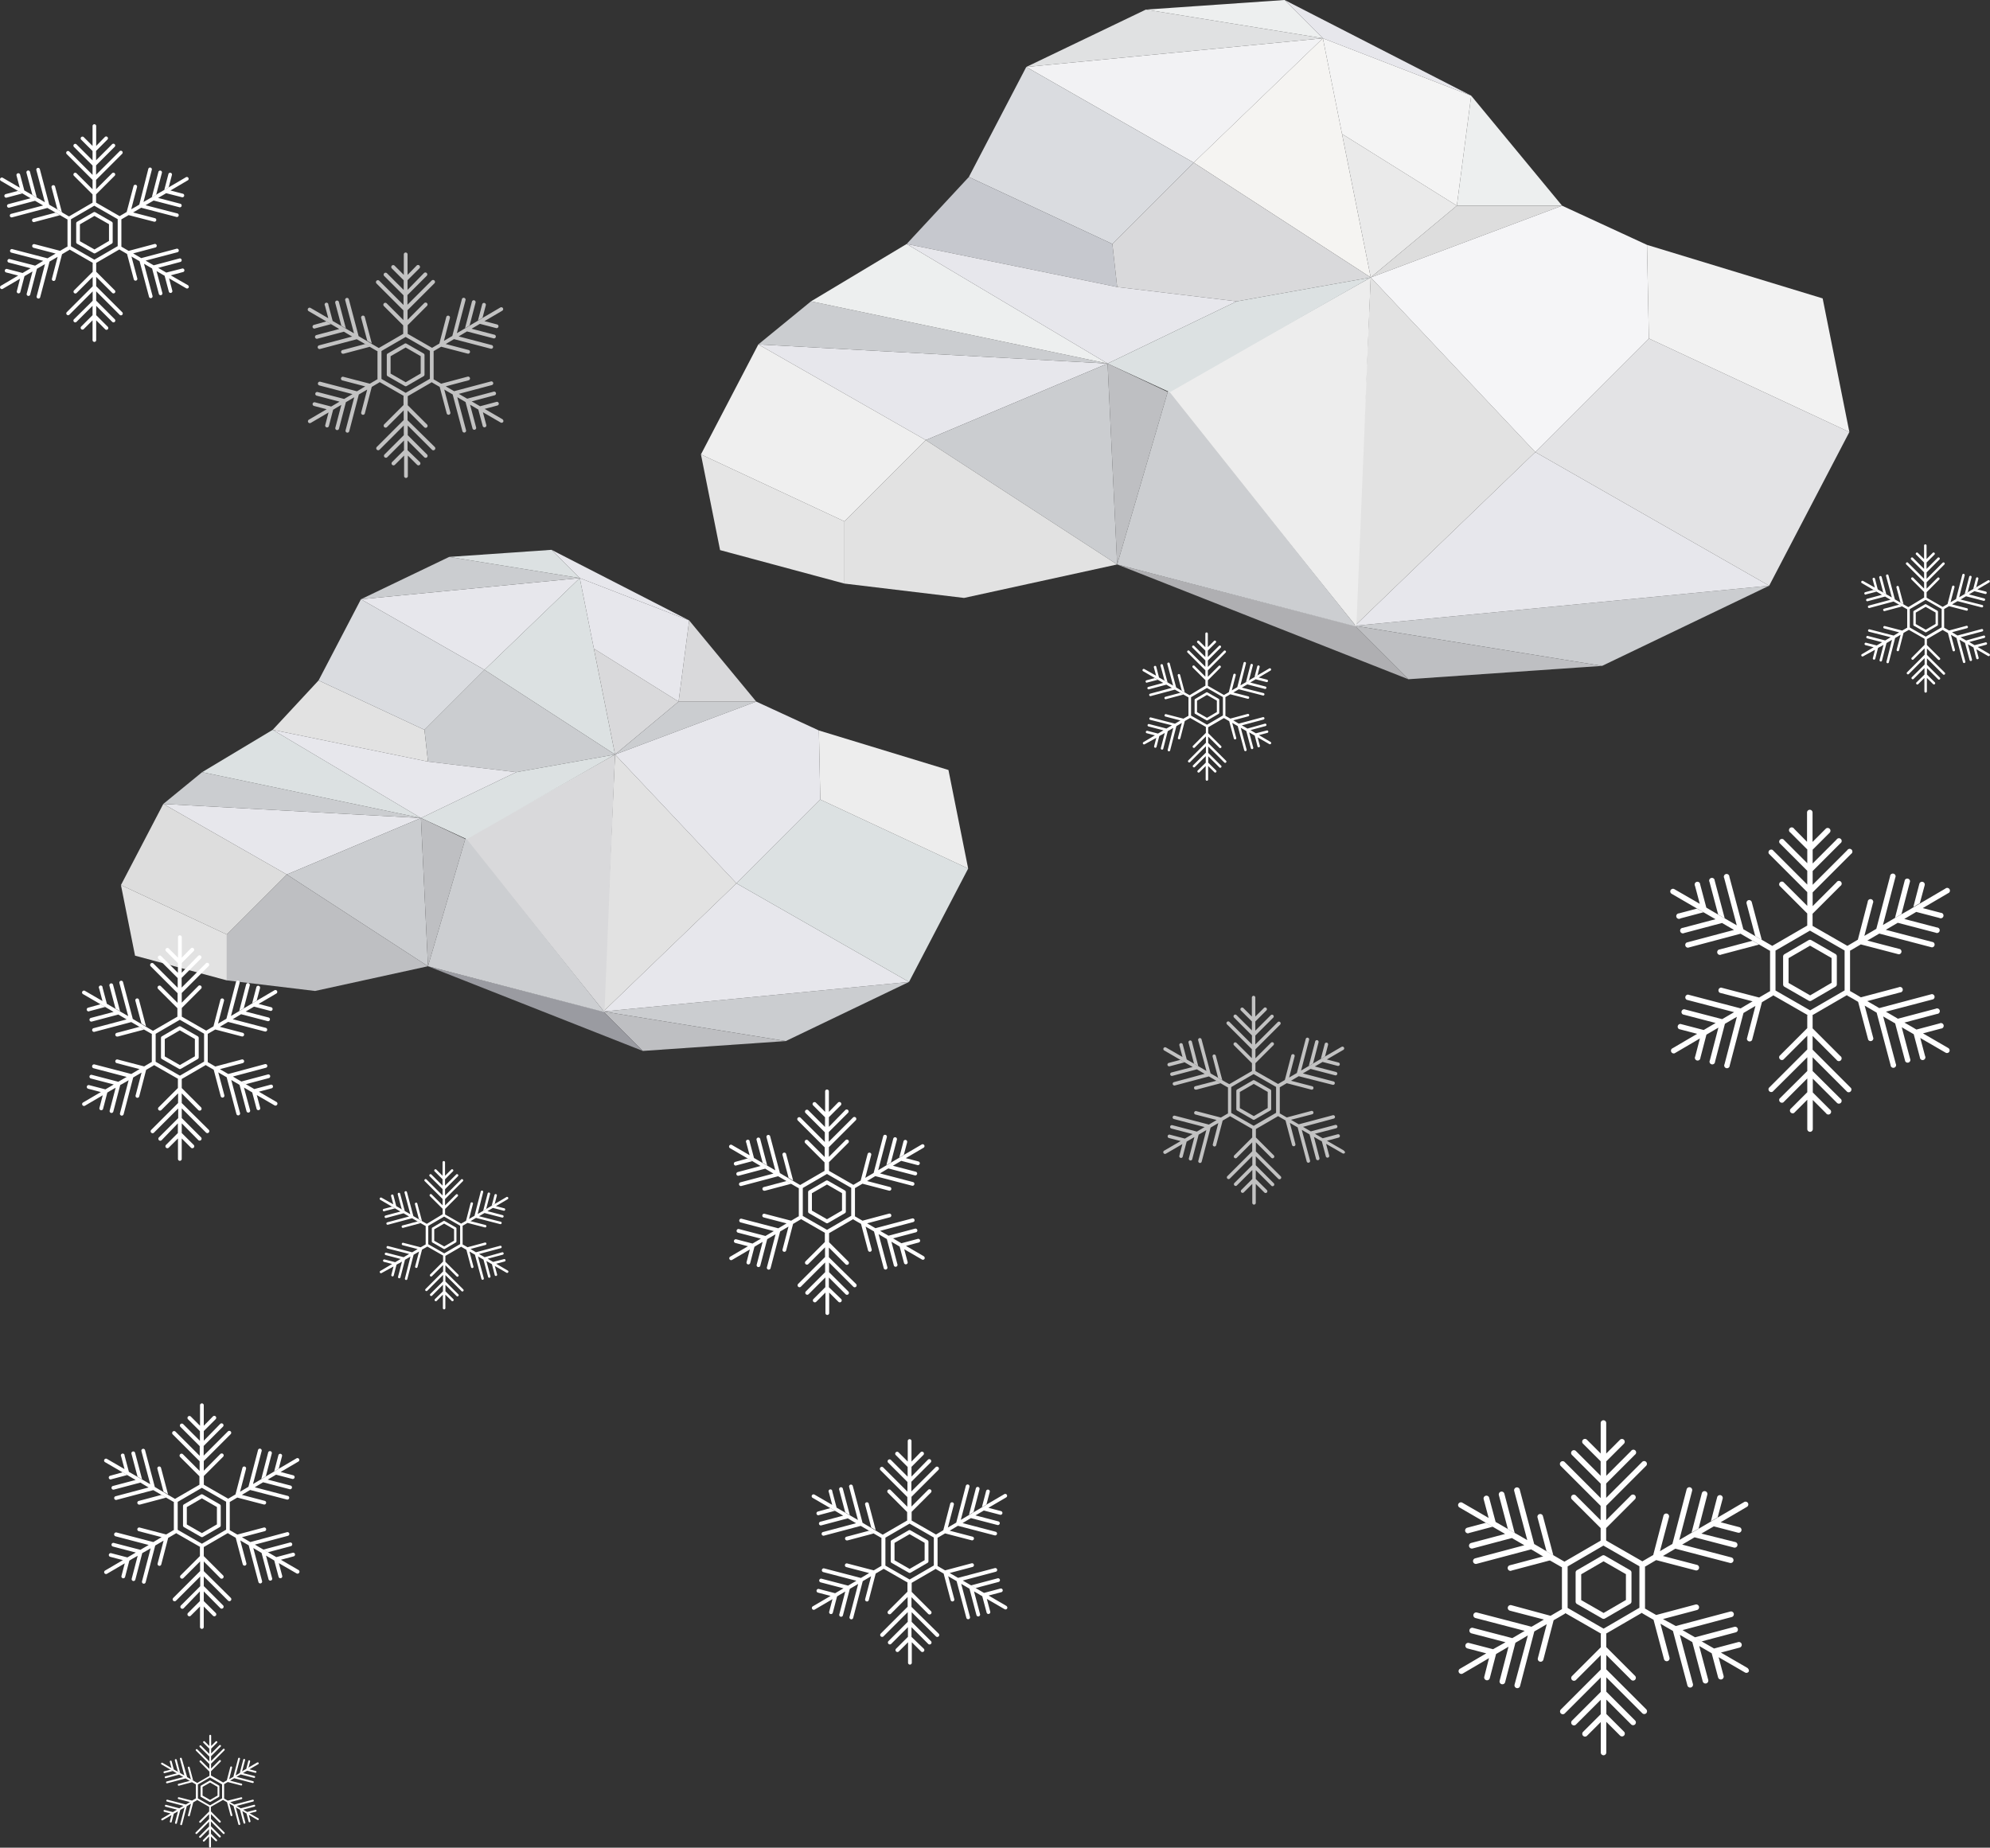 <svg xmlns="http://www.w3.org/2000/svg" viewBox="0 0 722.65 671.09"><rect x="0" y="0" width="722.65" height="671.09" fill="#333333" stroke="none"/><defs><style>.cls-1{fill:#cbcdd0;}.cls-2{fill:#bebfc2;}.cls-3{fill:#9a9ba1;}.cls-4{fill:#e5e5e5;}.cls-5{fill:#f2f2f4;}.cls-6{fill:#e0e1e2;}.cls-7{fill:#edefef;}.cls-8{fill:#e7e7ec;}.cls-9{fill:#f5f4f2;}.cls-10{fill:#eaeaea;}.cls-11{fill:#ddd;}.cls-12{fill:#f4f4f4;}.cls-13{fill:#dadce0;}.cls-14{fill:#c6c8ce;}.cls-15{fill:#d9d9db;}.cls-16{fill:#afafb2;}.cls-17{fill:#e2e2e2;}.cls-18{fill:#ededed;}.cls-19{fill:#ccced1;}.cls-20{fill:#e3e3e5;}.cls-21{fill:#f2f2f2;}.cls-22{fill:#f5f5f7;}.cls-23{fill:#dce1e2;}.cls-24{fill:#efefef;}.cls-25{fill:#fff;}.cls-26{opacity:0.7;}</style></defs><title>Asset 14</title><g id="Layer_2" data-name="Layer 2"><g id="Layer_1-2" data-name="Layer 1"><polygon class="cls-1" points="285.34 378.12 330.1 356.64 219.1 367.38 285.34 378.12"/><polygon class="cls-2" points="233.42 381.7 285.34 378.12 219.1 367.38 233.42 381.7"/><polygon class="cls-3" points="219.1 367.38 233.42 381.7 155.42 350.94 219.1 367.38"/><polygon class="cls-1" points="581.79 241.85 642.46 212.73 492 227.29 581.79 241.85"/><polygon class="cls-2" points="511.42 246.7 581.79 241.85 492 227.29 511.42 246.7"/><polygon class="cls-4" points="306.66 189.37 306.66 211.96 261.49 199.8 254.54 165.05 306.66 189.37"/><polygon class="cls-5" points="372.68 24.32 433.48 59.07 480.39 13.9 372.68 24.32"/><polygon class="cls-6" points="416.11 3.48 372.68 24.32 480.39 13.9 416.11 3.48"/><polygon class="cls-7" points="466.49 0 416.11 3.48 480.39 13.9 466.49 0"/><polygon class="cls-8" points="480.39 13.9 466.49 0 534.25 34.75 480.39 13.9"/><polygon class="cls-9" points="433.48 59.07 497.77 100.77 480.39 13.9 433.48 59.07"/><polygon class="cls-10" points="497.77 100.77 529.04 74.71 487.34 48.65 497.77 100.77"/><polygon class="cls-7" points="529.04 74.71 567.26 74.71 534.25 34.75 529.04 74.71"/><polygon class="cls-11" points="497.77 100.77 567.26 74.71 529.04 74.71 497.77 100.77"/><polygon class="cls-12" points="480.39 13.9 487.34 48.65 529.04 74.71 534.25 34.75 480.39 13.9"/><polygon class="cls-13" points="433.48 59.07 403.95 88.61 351.83 64.28 372.68 24.32 433.48 59.07"/><polygon class="cls-14" points="403.95 88.61 405.69 104.24 329.24 88.61 351.83 64.28 403.95 88.61"/><polygon class="cls-15" points="497.77 100.77 449.12 109.45 405.69 104.24 403.95 88.61 433.48 59.07 497.77 100.77"/><polygon class="cls-8" points="642.46 212.73 557.52 164.19 492 227.29 642.46 212.73"/><polygon class="cls-16" points="492 227.29 511.42 246.7 405.69 205.01 492 227.29"/><polygon class="cls-17" points="557.52 164.19 497.77 100.77 492 227.29 557.52 164.19"/><polygon class="cls-18" points="497.77 100.77 424.05 142.35 492.55 227.59 497.77 100.77"/><polygon class="cls-2" points="424.05 142.35 402.21 132.04 405.69 205.01 424.05 142.35"/><polygon class="cls-19" points="492.55 227.59 424.8 142.46 424.05 142.35 405.69 205.01 492.55 227.59"/><polygon class="cls-20" points="557.52 164.19 598.78 122.94 671.58 156.91 642.46 212.73 557.52 164.19"/><polygon class="cls-21" points="598.78 122.94 598.09 88.94 661.88 108.38 671.58 156.91 598.78 122.94"/><polygon class="cls-22" points="497.77 100.77 567.26 74.71 598.09 88.94 598.78 122.94 557.52 164.19 497.77 100.77"/><polygon class="cls-8" points="275.38 125.09 336.19 159.84 402.21 132.04 275.38 125.09"/><polygon class="cls-1" points="294.5 109.45 275.38 125.09 402.21 132.04 294.5 109.45"/><polygon class="cls-7" points="329.24 88.61 294.5 109.45 402.21 132.04 329.24 88.61"/><polygon class="cls-8" points="405.69 104.24 329.24 88.61 402.21 132.04 449.12 109.45 405.69 104.24"/><polygon class="cls-23" points="449.12 109.45 402.21 132.04 424.8 142.46 497.77 100.77 449.12 109.45"/><polygon class="cls-1" points="336.19 159.84 405.69 205.01 402.21 132.04 336.19 159.84"/><polygon class="cls-24" points="336.19 159.84 306.66 189.37 254.54 165.05 275.38 125.09 336.19 159.84"/><polygon class="cls-17" points="405.69 205.01 350.09 217.17 306.66 211.96 306.66 189.37 336.19 159.84 405.69 205.01"/><polygon class="cls-8" points="131.07 217.65 175.93 243.28 210.54 209.96 131.07 217.65"/><polygon class="cls-1" points="163.12 202.27 131.07 217.65 210.54 209.96 163.12 202.27"/><polygon class="cls-23" points="200.28 199.7 163.12 202.27 210.54 209.96 200.28 199.7"/><polygon class="cls-8" points="210.54 209.96 200.28 199.7 250.27 225.34 210.54 209.96"/><polygon class="cls-23" points="175.93 243.28 223.35 274.04 210.54 209.96 175.93 243.28"/><polygon class="cls-15" points="223.35 274.04 246.42 254.82 215.66 235.59 223.35 274.04"/><polygon class="cls-1" points="223.35 274.04 274.62 254.82 246.42 254.82 223.35 274.04"/><polygon class="cls-17" points="154.14 265.07 155.42 276.61 99.03 265.07 115.69 247.13 154.14 265.07"/><polygon class="cls-1" points="223.35 274.04 187.47 280.45 155.42 276.61 154.14 265.07 175.93 243.28 223.35 274.04"/><polygon class="cls-8" points="330.1 356.64 267.44 320.83 219.1 367.38 330.1 356.64"/><polygon class="cls-17" points="267.44 320.83 223.35 274.04 219.1 367.38 267.44 320.83"/><polygon class="cls-15" points="223.35 274.04 168.97 304.72 219.51 367.61 223.35 274.04"/><polygon class="cls-23" points="267.44 320.83 297.88 290.4 351.58 315.46 330.1 356.64 267.44 320.83"/><polygon class="cls-18" points="297.88 290.4 297.37 265.31 344.42 279.66 351.58 315.46 297.88 290.4"/><polygon class="cls-8" points="223.35 274.04 274.62 254.82 297.37 265.31 297.88 290.4 267.44 320.83 223.35 274.04"/><polygon class="cls-8" points="59.3 291.99 104.16 317.62 152.86 297.11 59.3 291.99"/><polygon class="cls-1" points="73.4 280.45 59.3 291.99 152.86 297.11 73.4 280.45"/><polygon class="cls-23" points="99.03 265.07 73.4 280.45 152.86 297.11 99.03 265.07"/><polygon class="cls-23" points="187.47 280.45 152.86 297.11 169.52 304.8 223.35 274.04 187.47 280.45"/><polygon class="cls-1" points="104.16 317.62 155.42 350.94 152.86 297.11 104.16 317.62"/><polygon class="cls-11" points="104.16 317.62 82.37 339.41 43.92 321.46 59.3 291.99 104.16 317.62"/><polygon class="cls-17" points="82.37 339.41 82.37 356.07 49.04 347.1 43.92 321.46 82.37 339.41"/><polygon class="cls-2" points="155.42 350.94 114.41 359.92 82.37 356.07 82.37 339.41 104.16 317.62 155.42 350.94"/><polygon class="cls-8" points="155.42 276.61 99.03 265.07 152.86 297.11 187.47 280.45 155.42 276.61"/><polygon class="cls-15" points="246.42 254.82 274.62 254.82 250.27 225.34 246.42 254.82"/><polygon class="cls-8" points="210.54 209.96 215.66 235.59 246.42 254.82 250.27 225.34 210.54 209.96"/><polygon class="cls-13" points="175.93 243.28 154.14 265.07 115.69 247.13 131.07 217.65 175.93 243.28"/><polygon class="cls-2" points="168.97 304.72 152.86 297.11 155.42 350.94 168.97 304.72"/><polygon class="cls-19" points="219.51 367.61 169.52 304.8 168.97 304.72 155.42 350.94 219.51 367.61"/><path class="cls-25" d="M79.52,648.5l-3.08-1.77a.34.34,0,0,0-.34,0L73,648.52a.34.34,0,0,0-.17.3v3.55a.34.34,0,0,0,.17.29l3.08,1.77a.34.34,0,0,0,.17,0,.34.34,0,0,0,.17,0l3.07-1.78a.34.34,0,0,0,.17-.29V648.8A.34.34,0,0,0,79.52,648.5Zm-3.23,5.23-2.73-1.57V649l2.73-1.58L79,649v3.15Z"/><path class="cls-25" d="M65,648.56l4.8-1.28-.83-.48-4.15,1.1a.34.34,0,1,0,.17.66Z"/><path class="cls-25" d="M59.81,644l2.94-.78-.83-.48-2.29.61a.34.34,0,1,0,.17.66Z"/><path class="cls-25" d="M64.17,639.17a.34.34,0,1,0-.66.17l1.1,4.15.83.48Z"/><path class="cls-25" d="M68.46,641.66a.34.34,0,0,0-.24.42l1.1,4.15.83.48-1.28-4.8A.34.34,0,0,0,68.46,641.66Z"/><path class="cls-25" d="M93.95,660.56a.33.33,0,0,0-.12-.12l-3.22-1.87h0L92.9,658a.34.34,0,1,0-.18-.66l-2.94.78-.59-.34-.79-.46-.14-.08-.37-.22-.22-.13-.07,0,.66.38,4.15-1.1a.34.34,0,1,0-.17-.66l-4.8,1.28-.59-.34-.21-.12-.72-.42,6-1.6a.34.34,0,0,0-.17-.66l-6.66,1.77-.23-.13-1.26-.73-.45-.26.42.24,4.15-1.1a.34.34,0,1,0-.17-.66L82.72,654l-.59-.34h0l-.74-.43h0V648h0l.74-.43h0l.15-.09.43-.25h0l4.81,1.25a.34.34,0,0,0,.17-.66l-4.15-1.08,1.52-.89,6.67,1.74a.34.34,0,0,0,.17-.66l-6-1.57.83-.49.1-.06.14-.08.44-.26,4.81,1.25a.34.34,0,1,0,.17-.66L88.23,644l.93-.55.59-.34,2.95.77a.34.34,0,1,0,.17-.66l-2.29-.6,3.21-1.88a.34.34,0,0,0-.22-.63l-.13,0-3.21,1.88-.83.49-.22.13-.37.21-1.52.89L87,644l-1,.59-.43.25,1.57-6a.34.34,0,1,0-.66-.17l-1.74,6.67-.59.34-.93.55L84.28,642a.34.34,0,1,0-.66-.17l-1.25,4.81-.59.34h0l-.74.43h0l-4.42-2.54h0v-1.54h0l3.51-3.51a.34.34,0,0,0-.48-.48l-3,3v-1.76l4.87-4.87a.34.34,0,0,0-.48-.48l-4.39,4.39v-1.76l3.51-3.51a.34.34,0,0,0-.48-.48l-3,3v-1.76h0l2.15-2.15a.34.34,0,0,0-.48-.48l-1.67,1.67v-3.72h0a.34.34,0,0,0-.34-.34h0a.34.34,0,0,0-.34.34h0v3.72l-1.67-1.67a.34.34,0,0,0-.48.48l2.15,2.15h0V637l-3-3a.34.34,0,0,0-.48.48l3.51,3.51v1.76l-4.39-4.39a.34.34,0,0,0-.48.48l4.87,4.87h0v1.76l-3-3a.34.34,0,0,0-.48.48l3.51,3.51h0v1.54h0l-4.43,2.57,0,0-.74-.43h0l-.47-.27-.12-.07h0l-.83-.48-.56-.32-.38-.22-.83-.48h0l-.05,0,.31.18L66,638.67a.34.34,0,1,0-.66.17l1.6,6-1.05-.61-.6-.35-.7-.4L63.7,643h0l-.59-.34-.78-2.94a.34.34,0,1,0-.66.17l.61,2.29L59,640.26a.33.33,0,0,0-.41.06l-.06.06a.34.34,0,0,0,.12.46l3.81,2.21h0l.24.14,1.52.88-4.15,1.1a.34.34,0,1,0,.17.66l4.8-1.28,1.52.88h0l-6,1.6a.34.34,0,0,0,.17.66l6.66-1.77.1.06.49.29.55.32.38.22.83.48,1.33.77.06,0v5.14l-.06,0-1.33.78L65,652.77a.34.34,0,0,0-.17.66L69,654.51h0l-.42.25-.51.3-.59.34-6.67-1.74a.34.34,0,0,0-.17.66l6,1.57-.87.51-.65.38h0l-4.81-1.25a.34.34,0,0,0-.17.66l4.15,1.08-.33.19-1.19.7h0l-2.95-.77a.34.34,0,0,0-.17.66l2.29.6-3.21,1.88a.34.34,0,1,0,.34.59l3.21-1.88-.6,2.29a.34.34,0,1,0,.66.17l.77-2.95h0l.52-.31.06,0,.93-.55L63.57,662a.34.34,0,1,0,.66.17l1.25-4.81,1-.57.55-.32-1.57,6a.34.34,0,1,0,.66.17L67.83,656l.59-.34.93-.55-1.08,4.15a.34.34,0,0,0,.66.17l1.25-4.81.59-.34.74-.43a.34.34,0,0,0,.1-.09l4.35,2.5a.34.34,0,0,0,0,.13h0v1.54l-3.51,3.51a.34.34,0,1,0,.48.48l3-3v1.76l-4.87,4.87a.34.34,0,0,0,.48.48l4.39-4.39v1.76l-3.51,3.51a.34.34,0,1,0,.48.48l3-3v1.76h0l-2.15,2.15a.34.34,0,0,0,.48.48L75.93,667v3.72h0a.34.34,0,0,0,.34.34h0a.34.34,0,0,0,.34-.34h0V667l1.67,1.67a.34.34,0,0,0,.48-.48l-2.15-2.15h0v-1.76l3,3a.34.34,0,0,0,.48-.48l-3.51-3.51v-1.76L81,666a.34.34,0,1,0,.48-.48l-4.87-4.87v-1.76l3,3a.34.34,0,0,0,.48-.48l-3.51-3.51v-1.54h0a.33.33,0,0,0,0-.11L81,653.72a.34.34,0,0,0,.1.08l.63.36.12.07.59.34h0l1.28,4.8a.34.34,0,0,0,.66-.17l-1.1-4.15.76.44.17.1.59.34,1.77,6.66a.34.34,0,1,0,.66-.17l-1.6-6,1.52.88,1.28,4.8a.34.34,0,0,0,.66-.17l-1.1-4.15,1,.58.52.3.78,2.94a.34.34,0,1,0,.66-.18l-.61-2.29L93.49,661a.34.34,0,0,0,.46-.12A.34.34,0,0,0,93.95,660.56ZM82.24,647.14h0Zm-19.85-4.55h0Zm13.88-8h0Zm0,9.12h0Zm0,23h0Zm0-11-4.4-2.52v-5.07l4.38-2.55,4.4,2.52v5.07Zm6-1.53h0Z"/><path class="cls-25" d="M87.89,643.43,89,639.28a.34.34,0,0,0-.66-.17l-1.25,4.81Z"/><path class="cls-25" d="M90.83,639.77a.34.34,0,1,0-.66-.17l-.77,2.95.83-.49Z"/><g class="cls-26"><path class="cls-25" d="M461.3,395.67l-5.71-3.28a.63.63,0,0,0-.63,0l-5.69,3.3a.63.63,0,0,0-.31.55l0,6.58a.63.63,0,0,0,.32.54l5.71,3.28a.63.63,0,0,0,.31.08.64.64,0,0,0,.32-.09l5.69-3.3a.63.63,0,0,0,.31-.55l0-6.58A.63.63,0,0,0,461.3,395.67Zm-6,9.7-5.07-2.91v-5.85l5.06-2.94,5.07,2.91v5.85Z"/><path class="cls-25" d="M434.38,395.79l8.91-2.37-1.54-.9-7.69,2a.63.63,0,1,0,.32,1.22Z"/><path class="cls-25" d="M424.74,387.28l5.46-1.45-1.54-.9-4.24,1.13a.63.63,0,1,0,.32,1.22Z"/><path class="cls-25" d="M432.83,378.36a.63.63,0,1,0-1.22.32l2,7.69,1.54.9Z"/><path class="cls-25" d="M440.79,383a.63.63,0,0,0-.45.77l2,7.69,1.54.9-2.37-8.91A.63.63,0,0,0,440.79,383Z"/><path class="cls-25" d="M488.07,418a.62.62,0,0,0-.21-.22l-6-3.46h0l4.24-1.13a.63.63,0,1,0-.32-1.22l-5.46,1.45-1.09-.63-1.47-.85-.26-.15-.69-.4-.4-.23-.13-.08,1.23.71,7.69-2a.63.63,0,1,0-.32-1.22L476,410.92l-1.09-.63-.39-.23-1.34-.78,11.14-3a.63.63,0,0,0-.32-1.22l-12.36,3.29-.42-.24-2.34-1.36-.84-.49.77.45,7.69-2a.63.63,0,1,0-.32-1.22l-8.91,2.37-1.09-.63h0l-1.37-.8-.07,0,0-9.57.07,0,1.37-.8h0l.28-.17.81-.47h0l8.92,2.33a.63.63,0,0,0,.32-1.22l-7.7-2,2.81-1.65L483.94,394a.63.63,0,0,0,.32-1.22l-11.15-2.91,1.54-.9.18-.11.26-.15.83-.48,8.92,2.33a.63.63,0,1,0,.32-1.22l-7.7-2,1.73-1,1.09-.64,5.47,1.43a.63.63,0,1,0,.32-1.22l-4.25-1.11,6-3.49a.63.63,0,1,0-.64-1.09l-6,3.49-1.54.9-.41.24-.68.4-2.81,1.65-.59.35-1.87,1.1-.8.47,2.91-11.15a.63.63,0,1,0-1.22-.32l-3.23,12.37-1.09.64-1.72,1,2-7.7a.63.63,0,1,0-1.22-.32l-2.33,8.92-1.09.64h0l-1.37.8,0,0L455.9,389h0v-2.85h0l6.52-6.52a.63.63,0,1,0-.89-.89l-5.63,5.63v-3.26l9-9a.63.63,0,0,0-.89-.89l-8.15,8.15v-3.26l6.52-6.52a.63.63,0,0,0-.89-.89l-5.63,5.63V371h0l4-4a.63.63,0,1,0-.89-.89l-3.11,3.1v-6.9h0a.63.63,0,0,0-.63-.63h0a.63.63,0,0,0-.63.63h0v6.9l-3.1-3.1a.63.63,0,0,0-.89.89l4,4h0v3.26L449,368.66a.63.63,0,0,0-.89.89l6.52,6.52v3.26l-8.15-8.15a.63.63,0,1,0-.89.89l9,9h0v3.26L449,378.75a.63.63,0,0,0-.89.89l6.52,6.52h0V389h0l-8.21,4.77,0,0L445,393h0l-.87-.51-.22-.13h0l-1.54-.89-1-.6-.7-.4-1.54-.89h0l-.09-.05.57.33-3.28-12.36a.63.63,0,1,0-1.22.32l3,11.14-1.95-1.13-1.12-.65-1.29-.75-1.71-1h0l-1.09-.63-1.45-5.46a.63.63,0,1,0-1.22.32l1.13,4.24-6-3.46a.62.62,0,0,0-.76.11.61.61,0,0,0-.11.12.63.63,0,0,0,.23.86l7.06,4.1h0l.45.26,2.82,1.64-7.69,2a.63.63,0,1,0,.32,1.22l8.91-2.37,2.82,1.64h0l-11.14,3a.63.63,0,0,0,.32,1.22l12.36-3.28.18.1.91.53,1,.59.71.41,1.54.9,2.47,1.43.12,0,0,9.54-.12,0-2.46,1.44-8.92-2.33a.63.63,0,0,0-.32,1.22l7.7,2h0l-.78.46-.95.56-1.09.64-12.37-3.23a.63.63,0,0,0-.32,1.22l11.15,2.91-1.61.94-1.21.71h0l-8.92-2.33a.63.63,0,0,0-.32,1.22l7.7,2-.61.36-2.2,1.29h0l-5.47-1.43a.63.63,0,0,0-.32,1.22l4.25,1.11-6,3.49a.63.63,0,1,0,.64,1.09l6-3.49-1.11,4.25a.63.63,0,1,0,1.22.32l1.43-5.47h0l1-.57L432,414l1.73-1-2,7.7a.63.63,0,1,0,1.22.32l2.33-8.92,1.79-1.05,1-.6-2.91,11.15a.63.63,0,1,0,1.22.32l3.23-12.37,1.09-.64,1.72-1-2,7.7a.63.63,0,0,0,1.22.32L444,407l1.09-.64,1.37-.8a.63.63,0,0,0,.19-.17l8.08,4.64a.63.63,0,0,0,0,.24h0v2.85l-6.52,6.52a.63.63,0,0,0,.89.89l5.63-5.63v3.26l-9,9a.63.63,0,1,0,.89.89l8.15-8.15v3.26l-6.52,6.52a.63.63,0,0,0,.89.89l5.63-5.63v3.26h0l-4,4a.63.63,0,0,0,.89.89l3.1-3.1v6.9h0a.63.63,0,0,0,.63.63h0a.63.63,0,0,0,.63-.63h0V430l3.11,3.1a.63.63,0,1,0,.89-.89l-4-4h0V425l5.63,5.63a.63.63,0,1,0,.89-.89l-6.52-6.52v-3.26l8.15,8.15a.63.63,0,1,0,.89-.89l-9-9V414.9l5.63,5.63a.63.63,0,0,0,.89-.89l-6.52-6.52v-2.85h0a.61.61,0,0,0,0-.2l8.11-4.71a.63.63,0,0,0,.18.16l1.16.67.22.12,1.09.63h0l2.37,8.91a.63.63,0,0,0,1.22-.32l-2-7.69,1.41.82.32.18,1.09.63,3.28,12.36a.63.63,0,1,0,1.22-.32l-3-11.14,2.82,1.64,2.37,8.91a.63.63,0,0,0,1.22-.32l-2-7.69,1.87,1.08,1,.55,1.45,5.46a.63.63,0,1,0,1.22-.32l-1.13-4.24,6,3.46a.63.63,0,0,0,.86-.23A.62.62,0,0,0,488.07,418Zm-21.72-24.89h0Zm-36.83-8.44h0Zm25.75-14.83h0Zm0,16.92h0Zm0,42.62h0Zm0-20.48-8.16-4.68,0-9.4,8.13-4.72,8.16,4.68,0,9.4Zm11.07-2.84h0Z"/><path class="cls-25" d="M476.82,386.27l2-7.7a.63.63,0,0,0-1.22-.32l-2.33,8.92Z"/><path class="cls-25" d="M482.28,379.47a.63.63,0,1,0-1.22-.32l-1.43,5.47,1.54-.9Z"/></g><path class="cls-25" d="M591.93,570.28,582.79,565a1,1,0,0,0-1,0l-9.12,5.29a1,1,0,0,0-.5.88l0,10.55a1,1,0,0,0,.51.87l9.15,5.25a1,1,0,0,0,.5.13,1,1,0,0,0,.51-.14l9.12-5.29a1,1,0,0,0,.5-.88l0-10.55A1,1,0,0,0,591.93,570.28Zm-9.6,15.55-8.13-4.67,0-9.38,8.11-4.71,8.13,4.67,0,9.38Z"/><path class="cls-25" d="M548.79,570.47l14.28-3.8-2.47-1.44-12.33,3.28a1,1,0,1,0,.52,2Z"/><path class="cls-25" d="M533.33,556.83l8.76-2.33-2.47-1.44-6.8,1.81a1,1,0,1,0,.52,2Z"/><path class="cls-25" d="M546.3,542.52a1,1,0,1,0-2,.52l3.28,12.33,2.47,1.44Z"/><path class="cls-25" d="M559.06,549.92a1,1,0,0,0-.72,1.24l3.28,12.33,2.47,1.44-3.79-14.28A1,1,0,0,0,559.06,549.92Z"/><path class="cls-25" d="M634.85,606.13a1,1,0,0,0-.34-.36l-9.58-5.55h0l6.8-1.81a1,1,0,1,0-.52-2l-8.76,2.33-1.75-1-2.35-1.36-.42-.25-1.11-.64-.64-.37L616,595l2,1.14,12.33-3.27a1,1,0,1,0-.52-2l-14.28,3.8-1.75-1-.63-.36-2.15-1.25,17.86-4.75a1,1,0,0,0-.52-2l-19.81,5.27-.68-.39L604,588.1l-1.34-.78,1.24.72,12.33-3.27a1,1,0,1,0-.52-2l-14.28,3.8-1.75-1h0l-2.2-1.28-.11,0,0-15.34.11,0,2.2-1.29h0l.45-.27,1.29-.76h0l14.3,3.73a1,1,0,0,0,.51-2l-12.35-3.22,4.51-2.65,19.83,5.17a1,1,0,0,0,.51-2L610.86,561l2.47-1.45.29-.17.42-.25,1.32-.78,14.3,3.73a1,1,0,1,0,.51-2L617.84,557l2.77-1.62,1.75-1,8.77,2.29a1,1,0,1,0,.51-2l-6.81-1.78,9.55-5.6a1,1,0,1,0-1-1.75l-9.55,5.6-2.47,1.45-.66.39-1.09.64-4.51,2.64-1,.56-3,1.76-1.28.75,4.66-17.88a1,1,0,1,0-2-.51l-5.17,19.83-1.75,1-2.76,1.62L606.08,551a1,1,0,1,0-2-.51l-3.73,14.3-1.74,1h0l-2.2,1.29,0,0-13.15-7.55v0h0V555h0l10.45-10.45a1,1,0,1,0-1.43-1.43l-9,9v-5.23l14.49-14.5a1,1,0,1,0-1.43-1.43l-13.07,13.07v-5.23l10.45-10.45A1,1,0,1,0,592.3,527l-9,9v-5.23h0l6.41-6.41a1,1,0,1,0-1.43-1.43l-5,5V516.84h0a1,1,0,0,0-1-1h0a1,1,0,0,0-1,1h0v11.07l-5-5a1,1,0,1,0-1.43,1.43l6.41,6.4h0V536l-9-9a1,1,0,1,0-1.43,1.43l10.45,10.45v5.23L568.19,531a1,1,0,0,0-1.43,1.43l14.49,14.49h0v5.23l-9-9a1,1,0,1,0-1.43,1.43L581.26,555h0v4.57h0v0l-13.16,7.64-.06-.05-2.2-1.28h0l-1.4-.81-.35-.2h0l-2.47-1.43-1.66-1-1.12-.65-2.47-1.43,0,0-.15-.09.91.53-5.26-19.81a1,1,0,1,0-2,.52l4.74,17.86-3.13-1.81-1.8-1-2.07-1.2-2.74-1.59,0,0-1.75-1L540.78,544a1,1,0,1,0-2,.52l1.81,6.8-9.58-5.55a1,1,0,0,0-1.21.18,1,1,0,0,0-.17.19,1,1,0,0,0,.37,1.38l11.32,6.57h0l.72.42,4.52,2.62-12.33,3.28a1,1,0,1,0,.52,2l14.28-3.79,4.52,2.62h0l-17.86,4.75a1,1,0,0,0,.52,2l19.81-5.26.29.17,1.46.85,1.64,1,1.13.66,2.47,1.44,4,2.29a1,1,0,0,0,.19.06l0,15.29a1,1,0,0,0-.19.06l-3.94,2.31L548.82,583a1,1,0,0,0-.51,2l12.35,3.22h0l-1.25.73-1.52.89-1.74,1-19.83-5.17a1,1,0,0,0-.51,2l17.88,4.66-2.57,1.51-1.94,1.13h0l-14.3-3.73a1,1,0,0,0-.51,2l12.34,3.22-1,.57L542.19,599h0l-8.77-2.28a1,1,0,0,0-.51,2l6.81,1.78-9.55,5.6a1,1,0,0,0,1,1.74l9.55-5.6L539,609a1,1,0,1,0,2,.51l2.29-8.77h0l1.56-.91.18-.11,2.77-1.62-3.22,12.35a1,1,0,1,0,2,.51l3.73-14.3,2.87-1.68,1.64-1L550,611.86a1,1,0,1,0,2,.51l5.17-19.83,1.75-1,2.76-1.62-3.22,12.34a1,1,0,0,0,2,.51l3.73-14.3,1.75-1,2.2-1.29a1,1,0,0,0,.31-.28l12.95,7.43a1,1,0,0,0-.08.39h0v4.57l-10.45,10.45a1,1,0,1,0,1.43,1.43l9-9v5.23l-14.49,14.49a1,1,0,0,0,1.43,1.43l13.07-13.06v5.23l-10.45,10.45a1,1,0,1,0,1.43,1.43l9-9v5.23h0l-6.41,6.41a1,1,0,1,0,1.43,1.43l5-5v11.07h0a1,1,0,0,0,1,1h0a1,1,0,0,0,1-1h0V625.37l5,5a1,1,0,0,0,1.43-1.43l-6.41-6.41h0v-5.23l9,9a1,1,0,1,0,1.43-1.43l-10.45-10.45v-5.23l13.07,13.06a1,1,0,0,0,1.43-1.43l-14.49-14.49V601.1l9,9a1,1,0,1,0,1.43-1.43l-10.45-10.45v-4.57h0a1,1,0,0,0-.06-.32l13-7.55a1,1,0,0,0,.28.25l1.86,1.08.34.2,1.75,1h0l3.79,14.28a1,1,0,0,0,2-.52l-3.28-12.33,2.27,1.32.51.29,1.75,1,5.26,19.81a1,1,0,1,0,2-.52l-4.75-17.86,4.52,2.62,3.79,14.28a1,1,0,0,0,2-.52l-3.28-12.33,3,1.74,1.53.89,2.33,8.76a1,1,0,1,0,2-.52l-1.81-6.8,9.58,5.55a1,1,0,0,0,1.38-.37A1,1,0,0,0,634.85,606.13ZM600,566.22h0ZM541,552.7h0Zm41.27-23.77h0Zm0,27.12h0Zm0,68.31h0Zm.07-32.83L569.27,584l0-15.07,13-7.57,13.07,7.51,0,15.07ZM600.08,587h0Z"/><path class="cls-25" d="M616.82,555.21,620,542.87a1,1,0,0,0-2-.51l-3.73,14.3Z"/><path class="cls-25" d="M625.57,544.31a1,1,0,1,0-2-.51l-2.29,8.77,2.47-1.45Z"/><path class="cls-25" d="M165.54,445.81l-4.06-2.32a.45.45,0,0,0-.45,0l-4,2.35a.45.45,0,0,0-.22.39l0,4.67a.45.45,0,0,0,.23.39l4.06,2.32a.45.45,0,0,0,.22.06.45.45,0,0,0,.22-.06l4-2.35a.45.45,0,0,0,.22-.39l0-4.67A.45.45,0,0,0,165.54,445.81Zm-4.24,6.9-3.61-2.06,0-4.15,3.59-2.09,3.61,2.06,0,4.15Z"/><path class="cls-25" d="M146.43,445.94l6.32-1.69-1.1-.63-5.46,1.46a.45.45,0,1,0,.23.87Z"/><path class="cls-25" d="M139.57,439.9l3.88-1-1.1-.63-3,.81a.45.45,0,1,0,.23.87Z"/><path class="cls-25" d="M145.31,433.56a.45.45,0,1,0-.87.23l1.46,5.46,1.1.63Z"/><path class="cls-25" d="M151,436.82a.45.45,0,0,0-.32.55l1.46,5.46,1.1.63-1.69-6.32A.45.45,0,0,0,151,436.82Z"/><path class="cls-25" d="M184.58,461.66a.44.44,0,0,0-.15-.16L180.18,459h0l3-.81a.45.45,0,1,0-.23-.86l-3.88,1-.78-.45-1-.6-.19-.11-.49-.28-.28-.16-.1-.06.87.5,5.46-1.46a.45.45,0,1,0-.23-.87L176,456.62l-.78-.45-.28-.16-1-.55,7.91-2.12a.45.45,0,0,0-.23-.87l-8.77,2.35-.3-.17-1.66-1-.6-.34.55.32,5.46-1.46a.45.45,0,1,0-.23-.87L169.78,453l-.78-.45h0l-1-.56,0,0,0-6.8,0,0,1-.57h0l.2-.12.57-.34h0l6.34,1.64a.45.45,0,0,0,.22-.87l-5.47-1.41,2-1.18,8.79,2.27a.45.45,0,0,0,.22-.87l-7.92-2,1.09-.64.13-.08.19-.11.59-.34,6.34,1.64a.45.45,0,1,0,.22-.87L177,439.89l1.22-.72.77-.45,3.88,1a.45.45,0,1,0,.22-.87l-3-.78,4.22-2.49a.45.45,0,1,0-.45-.77l-4.23,2.49-1.09.64-.29.17-.48.28-2,1.18-.42.25-1.33.78-.57.33,2-7.92a.45.45,0,1,0-.87-.22l-2.27,8.79-.77.45-1.22.72,1.42-5.47a.45.45,0,1,0-.87-.22l-1.64,6.34-.77.45h0l-1,.57h0l-5.83-3.33h0v-2h0l4.62-4.64a.45.45,0,0,0-.63-.63l-4,4v-2.32l6.41-6.43a.45.45,0,1,0-.63-.63l-5.78,5.8V431.9l4.62-4.64a.45.45,0,1,0-.63-.63l-4,4v-2.32h0l2.83-2.84a.45.45,0,1,0-.63-.63l-2.2,2.21v-4.9h0a.45.45,0,0,0-.45-.45h0a.45.45,0,0,0-.45.45h0v4.9l-2.21-2.2a.45.45,0,1,0-.63.63l2.84,2.83h0v2.32l-4-4a.45.45,0,1,0-.63.63l4.64,4.62v2.32l-5.8-5.78a.45.45,0,1,0-.63.63l6.43,6.41h0v2.32l-4-4a.45.45,0,0,0-.63.63l4.64,4.62h0v2h0L155,444.5l0,0-1-.56h0l-.62-.36-.15-.09h0l-1.1-.63-.74-.42-.49-.29-1.1-.63h0l-.07,0,.4.23-2.35-8.77a.45.45,0,1,0-.87.23L149,441l-1.39-.8-.8-.46-.92-.53-1.22-.7h0l-.78-.45-1-3.88a.45.45,0,1,0-.87.23l.81,3L138.56,435a.44.44,0,0,0-.54.08.43.43,0,0,0-.08.09.45.45,0,0,0,.16.61l5,2.9h0l.32.19,2,1.16L140,441.49a.45.45,0,1,0,.23.87l6.32-1.69,2,1.16h0l-7.91,2.12a.45.45,0,0,0,.23.87l8.77-2.35.13.07.65.37.73.42.5.29,1.1.63,1.75,1,.08,0,0,6.77-.08,0-1.74,1-6.34-1.64a.45.45,0,0,0-.22.87l5.47,1.42h0l-.55.32-.67.4-.77.45-8.79-2.27a.45.45,0,0,0-.22.87l7.92,2-1.14.67-.86.5h0l-6.34-1.64a.45.45,0,0,0-.22.87l5.47,1.42-.43.25-1.56.92h0l-3.89-1a.45.45,0,0,0-.22.87l3,.78-4.22,2.49a.45.45,0,1,0,.45.77L142.9,460l-.78,3a.45.45,0,1,0,.87.22l1-3.88h0l.69-.41.08,0,1.22-.72-1.42,5.47a.45.45,0,1,0,.87.22l1.64-6.34,1.27-.75.72-.43-2,7.92a.45.45,0,1,0,.87.22l2.27-8.79.77-.45,1.22-.72L150.74,460a.45.45,0,0,0,.87.22l1.64-6.34.77-.45,1-.57a.44.44,0,0,0,.14-.12l5.74,3.28a.45.45,0,0,0,0,.17h0v2l-4.62,4.64a.45.45,0,1,0,.63.63l4-4v2.32l-6.41,6.43a.45.45,0,0,0,.63.63l5.78-5.8v2.32L156.23,470a.45.45,0,0,0,.63.63l4-4V469h0L158,471.8a.45.45,0,1,0,.63.63l2.2-2.21v4.9h0a.45.45,0,0,0,.45.45h0a.45.45,0,0,0,.45-.45h0v-4.9l2.21,2.2a.45.45,0,1,0,.63-.63L161.76,469h0v-2.32l4,4a.45.45,0,1,0,.63-.63l-4.64-4.62v-2.32l5.8,5.78a.45.45,0,1,0,.63-.63l-6.43-6.41v-2.32l4,4a.45.45,0,1,0,.63-.63l-4.64-4.62v-2h0a.43.43,0,0,0,0-.14l5.75-3.35a.45.45,0,0,0,.13.11l.82.48.15.09.78.45h0l1.69,6.32a.45.45,0,0,0,.87-.23l-1.46-5.46,1,.58.22.13.78.45,2.35,8.77a.45.45,0,1,0,.87-.23l-2.12-7.91,2,1.16,1.69,6.32a.45.45,0,0,0,.86-.23L176.63,458l1.33.77.68.39,1,3.88a.45.45,0,1,0,.86-.23l-.81-3,4.25,2.45a.45.45,0,0,0,.61-.16A.44.44,0,0,0,184.58,461.66ZM169.13,444h0ZM143,438.07h0Zm18.26-10.57h0Zm0,12h0Zm.06,30.26h0Zm0-14.54-5.8-3.31,0-6.68,5.77-3.36,5.8,3.31,0,6.68Zm7.85-2h0Z"/><path class="cls-25" d="M176.55,439.12l1.42-5.47a.45.45,0,0,0-.87-.22l-1.64,6.34Z"/><path class="cls-25" d="M180.42,434.28a.45.45,0,1,0-.87-.22l-1,3.89,1.09-.64Z"/><path class="cls-25" d="M336.78,559.36l-6.16-3.54a.68.68,0,0,0-.68,0l-6.14,3.56a.68.68,0,0,0-.34.59l0,7.1a.68.68,0,0,0,.34.59L330,571.2a.68.68,0,0,0,.34.09.69.69,0,0,0,.34-.09l6.14-3.56a.68.68,0,0,0,.34-.59l0-7.1A.68.68,0,0,0,336.78,559.36Zm-6.47,10.47-5.47-3.14v-6.31l5.46-3.17,5.47,3.14,0,6.31Z"/><path class="cls-25" d="M307.73,559.49l9.62-2.56-1.67-1-8.3,2.21a.68.68,0,1,0,.35,1.32Z"/><path class="cls-25" d="M297.32,550.3l5.89-1.57-1.66-1L297,549a.68.68,0,1,0,.35,1.32Z"/><path class="cls-25" d="M306.06,540.67a.68.68,0,1,0-1.32.35l2.21,8.3,1.66,1Z"/><path class="cls-25" d="M314.64,545.65a.68.68,0,0,0-.48.83l2.21,8.3,1.66,1-2.55-9.62A.68.68,0,0,0,314.64,545.65Z"/><path class="cls-25" d="M365.66,583.49a.67.67,0,0,0-.23-.24L359,579.51h0l4.58-1.22a.68.68,0,1,0-.35-1.31l-5.89,1.57-1.18-.68-1.58-.92-.29-.17-.75-.43-.43-.25L353,576l1.32.77,8.3-2.2a.68.68,0,1,0-.35-1.32l-9.62,2.56-1.18-.68-.42-.24-1.44-.84,12-3.19a.68.68,0,0,0-.35-1.32l-13.34,3.54-.46-.26-2.52-1.46-.9-.52.83.48,8.3-2.2a.68.68,0,1,0-.35-1.32l-9.61,2.56-1.18-.68h0l-1.48-.86-.08,0,0-10.33.07,0,1.48-.87h0l.31-.18.87-.51h0l9.63,2.51a.68.68,0,0,0,.34-1.32l-8.31-2.17,3-1.78,13.35,3.48a.68.68,0,0,0,.34-1.32l-12-3.14,1.66-1,.2-.12.28-.17.89-.52,9.63,2.51a.68.68,0,1,0,.34-1.32l-8.31-2.17,1.86-1.09,1.17-.69,5.9,1.54a.68.68,0,1,0,.34-1.32l-4.58-1.2,6.43-3.77a.68.68,0,1,0-.69-1.17l-6.43,3.77-1.66,1-.44.26-.73.43-3,1.78-.64.38-2,1.19-.86.5,3.14-12a.68.68,0,1,0-1.32-.34l-3.48,13.35-1.18.69-1.86,1.09,2.17-8.31a.68.68,0,1,0-1.32-.34l-2.51,9.63-1.17.69h0l-1.48.87,0,0-8.85-5.08h0V549.1h0l7-7a.68.68,0,0,0-1-1L331,547.17v-3.52l9.76-9.76a.68.68,0,0,0-1-1l-8.8,8.8v-3.52l7-7a.68.68,0,0,0-1-1L331,536.28v-3.52h0l4.31-4.31a.68.68,0,1,0-1-1L331,530.84v-7.45h0a.68.68,0,0,0-.68-.68h0a.68.68,0,0,0-.68.68h0v7.45l-3.35-3.35a.68.68,0,1,0-1,1l4.31,4.31h0v3.52l-6.07-6.07a.68.68,0,0,0-1,1l7,7v3.52l-8.8-8.8a.68.68,0,0,0-1,1l9.76,9.76h0v3.52l-6.07-6.07a.68.68,0,1,0-1,1l7,7h0v3.08h0l-8.86,5.14,0,0-1.48-.86h0l-.94-.55-.24-.14h0l-1.66-1-1.12-.65-.75-.44-1.66-1h0l-.1-.06.61.35-3.54-13.34a.68.68,0,1,0-1.32.35l3.19,12-2.1-1.22-1.21-.7-1.4-.81-1.85-1.07h0l-1.18-.68-1.57-5.89A.68.68,0,1,0,301,542l1.22,4.58-6.45-3.74a.67.67,0,0,0-.82.12.66.66,0,0,0-.11.13.68.68,0,0,0,.25.93l7.62,4.42h0l.49.28,3,1.77-8.3,2.21a.68.68,0,1,0,.35,1.32l9.62-2.55,3,1.77h0l-12,3.19a.68.68,0,0,0,.35,1.32l13.34-3.54.19.11,1,.57,1.11.64.76.44,1.67,1,2.66,1.54.13,0,0,10.29-.13,0-2.65,1.56-9.63-2.51a.68.68,0,0,0-.34,1.32l8.31,2.17h0l-.84.49-1,.6-1.17.69-13.35-3.48A.68.68,0,0,0,299,571l12,3.14-1.73,1-1.3.76h0l-9.63-2.51a.68.68,0,0,0-.34,1.32l8.31,2.17-.66.39-2.38,1.39h0l-5.9-1.54a.68.68,0,0,0-.34,1.32l4.59,1.2-6.43,3.77a.68.68,0,1,0,.69,1.17l6.43-3.77-1.2,4.58a.68.68,0,1,0,1.32.34l1.54-5.9h0l1-.62.12-.07,1.86-1.09-2.17,8.31a.68.68,0,1,0,1.32.34l2.51-9.63,1.93-1.13,1.1-.65-3.14,12a.68.68,0,1,0,1.32.34l3.48-13.35,1.18-.69,1.86-1.09-2.17,8.31a.68.68,0,0,0,1.32.34l2.51-9.63,1.17-.69,1.48-.87a.67.67,0,0,0,.21-.19l8.72,5a.68.68,0,0,0-.05.26h0v3.08l-7,7a.68.68,0,1,0,1,1l6.07-6.07v3.52l-9.76,9.76a.68.68,0,0,0,1,1l8.8-8.79v3.52l-7,7a.68.68,0,0,0,1,1l6.07-6.07v3.52h0l-4.31,4.31a.68.68,0,0,0,1,1l3.35-3.35v7.45h0a.68.68,0,0,0,.68.68h0a.68.68,0,0,0,.68-.68h0v-7.45l3.35,3.35a.68.68,0,1,0,1-1L331,594.52h0V591l6.07,6.07a.68.68,0,0,0,1-1l-7-7v-3.52l8.8,8.79a.68.68,0,0,0,1-1L331,583.63v-3.52l6.07,6.07a.68.68,0,1,0,1-1l-7-7v-3.08h0a.66.66,0,0,0,0-.21l8.75-5.08a.68.68,0,0,0,.19.17l1.25.73.23.13,1.18.68h0l2.55,9.62a.68.68,0,0,0,1.32-.35l-2.21-8.3,1.53.89.34.2,1.18.68,3.54,13.34a.68.68,0,1,0,1.32-.35l-3.19-12,3,1.77,2.55,9.62a.68.68,0,0,0,1.31-.35l-2.21-8.3,2,1.17,1,.6,1.57,5.89a.68.68,0,1,0,1.31-.35l-1.22-4.58,6.45,3.74a.68.68,0,0,0,.93-.25A.67.67,0,0,0,365.66,583.49Zm-23.43-26.86h0Zm-39.74-9.11h0Zm27.79-16h0Zm0,18.26h0Zm0,46h0Zm.05-22.1-8.8-5.05,0-10.15,8.78-5.1,8.8,5.05,0,10.15Zm11.94-3.07h0Z"/><path class="cls-25" d="M353.53,549.21l2.17-8.31a.68.68,0,0,0-1.32-.34l-2.51,9.63Z"/><path class="cls-25" d="M359.42,541.87a.68.68,0,1,0-1.32-.34l-1.54,5.9,1.66-1Z"/><path class="cls-25" d="M71.78,376.36l-6.16-3.54a.68.68,0,0,0-.68,0l-6.14,3.56a.68.68,0,0,0-.34.59l0,7.1a.68.68,0,0,0,.34.59L65,388.2a.68.68,0,0,0,.34.09.69.69,0,0,0,.34-.09l6.14-3.56a.68.68,0,0,0,.34-.59l0-7.1A.68.68,0,0,0,71.78,376.36Zm-6.47,10.47-5.47-3.14v-6.31l5.46-3.17,5.47,3.14,0,6.31Z"/><path class="cls-25" d="M42.73,376.49l9.62-2.56-1.67-1-8.3,2.21a.68.68,0,1,0,.35,1.32Z"/><path class="cls-25" d="M32.32,367.3l5.89-1.57-1.66-1L32,366a.68.68,0,1,0,.35,1.32Z"/><path class="cls-25" d="M41.06,357.67a.68.68,0,1,0-1.32.35l2.21,8.3,1.66,1Z"/><path class="cls-25" d="M49.64,362.65a.68.68,0,0,0-.48.83l2.21,8.3,1.66,1-2.55-9.62A.68.68,0,0,0,49.64,362.65Z"/><path class="cls-25" d="M100.66,400.49a.67.67,0,0,0-.23-.24L94,396.51h0l4.58-1.22a.68.68,0,1,0-.35-1.31l-5.89,1.57-1.18-.68-1.58-.92-.29-.17-.75-.43-.43-.25L88,393l1.32.77,8.3-2.2a.68.68,0,1,0-.35-1.32l-9.62,2.56-1.18-.68-.42-.24L84.57,391l12-3.19a.68.68,0,0,0-.35-1.32L82.9,390.08l-.46-.26-2.52-1.46-.9-.52.83.48,8.3-2.2a.68.68,0,1,0-.35-1.32l-9.61,2.56L77,386.67h0l-1.48-.86-.08,0,0-10.33.07,0,1.48-.87h0l.31-.18.87-.51h0l9.63,2.51a.68.68,0,0,0,.34-1.32l-8.31-2.17,3-1.78,13.35,3.48a.68.68,0,0,0,.34-1.32l-12-3.14,1.66-1,.2-.12.28-.17.89-.52,9.63,2.51a.68.68,0,1,0,.34-1.32l-8.31-2.17,1.86-1.09,1.17-.69,5.9,1.54a.68.68,0,1,0,.34-1.32l-4.58-1.2,6.43-3.77a.68.68,0,1,0-.69-1.17l-6.43,3.77-1.66,1-.44.26-.73.43-3,1.78-.64.38-2,1.19-.86.5,3.14-12a.68.68,0,1,0-1.32-.34l-3.48,13.35-1.18.69-1.86,1.09,2.17-8.31a.68.68,0,1,0-1.32-.34l-2.51,9.63-1.17.69h0l-1.48.87,0,0-8.85-5.08h0V366.1h0l7-7a.68.68,0,1,0-1-1L66,364.17v-3.52l9.76-9.76a.68.68,0,0,0-1-1l-8.8,8.8v-3.52l7-7a.68.68,0,1,0-1-1L66,353.28v-3.52h0l4.31-4.31a.68.68,0,1,0-1-1L66,347.84v-7.45h0a.68.68,0,0,0-.68-.68h0a.68.68,0,0,0-.68.68h0v7.45l-3.35-3.35a.68.68,0,1,0-1,1l4.31,4.31h0v3.52l-6.07-6.07a.68.68,0,1,0-1,1l7,7v3.52l-8.8-8.8a.68.68,0,0,0-1,1l9.76,9.76h0v3.52l-6.07-6.07a.68.68,0,0,0-1,1l7,7h0v3.08h0l-8.86,5.14,0,0-1.48-.86h0l-.94-.55-.24-.14h0l-1.66-1-1.12-.65-.75-.44-1.66-1h0l-.1-.06.61.35-3.54-13.34a.68.68,0,1,0-1.32.35l3.19,12-2.1-1.22-1.21-.7-1.4-.81-1.85-1.07h0l-1.18-.68-1.57-5.89A.68.68,0,1,0,36,359l1.22,4.58-6.45-3.74A.67.67,0,0,0,30,360a.66.66,0,0,0-.11.13.68.68,0,0,0,.25.93l7.62,4.42h0l.49.28,3,1.77L33,369.71a.68.68,0,1,0,.35,1.32l9.62-2.55,3,1.77h0l-12,3.19a.68.68,0,0,0,.35,1.32l13.34-3.54.19.11,1,.57,1.11.64.76.44,1.67,1L55,375.47l.13,0,0,10.29-.13,0-2.65,1.56-9.63-2.51a.68.68,0,0,0-.34,1.32l8.31,2.17h0l-.84.49-1,.6-1.17.69-13.35-3.48A.68.68,0,0,0,34,388l12,3.14-1.73,1-1.3.76h0l-9.63-2.51a.68.68,0,0,0-.34,1.32l8.31,2.17-.66.39-2.38,1.39h0l-5.9-1.54a.68.68,0,0,0-.34,1.32l4.59,1.2-6.43,3.77a.68.68,0,1,0,.69,1.17l6.43-3.77-1.2,4.58a.68.68,0,1,0,1.32.34l1.54-5.9h0l1-.62.12-.07L42,395.07l-2.17,8.31a.68.68,0,1,0,1.32.34l2.51-9.63L45.61,393l1.1-.65-3.14,12a.68.68,0,1,0,1.32.34l3.48-13.35,1.18-.69,1.86-1.09-2.17,8.31a.68.68,0,0,0,1.32.34l2.51-9.63,1.17-.69,1.48-.87a.67.67,0,0,0,.21-.19l8.72,5a.68.68,0,0,0-.05.26h0v3.08l-7,7a.68.68,0,1,0,1,1l6.07-6.07v3.52l-9.76,9.76a.68.68,0,0,0,1,1l8.8-8.79v3.52l-7,7a.68.68,0,1,0,1,1L64.59,408v3.52h0l-4.31,4.31a.68.68,0,0,0,1,1l3.35-3.35v7.45h0a.68.68,0,0,0,.68.68h0a.68.68,0,0,0,.68-.68h0v-7.45l3.35,3.35a.68.68,0,1,0,1-1L66,411.52h0V408L72,414.07a.68.68,0,1,0,1-1l-7-7v-3.52l8.8,8.79a.68.68,0,0,0,1-1L66,400.63v-3.52L72,403.18a.68.68,0,1,0,1-1l-7-7v-3.08h0a.66.66,0,0,0,0-.21l8.75-5.08a.68.68,0,0,0,.19.17l1.25.73.23.13,1.18.68h0l2.55,9.62a.68.68,0,0,0,1.32-.35l-2.21-8.3,1.53.89.34.2,1.18.68,3.54,13.34a.68.68,0,1,0,1.32-.35l-3.19-12,3,1.77,2.55,9.62a.68.68,0,0,0,1.31-.35L88.59,395l2,1.17,1,.6,1.57,5.89a.68.68,0,1,0,1.31-.35l-1.22-4.58,6.45,3.74a.68.68,0,0,0,.93-.25A.67.67,0,0,0,100.66,400.49ZM77.23,373.63h0Zm-39.74-9.11h0Zm27.79-16h0Zm0,18.26h0Zm0,46h0Zm.05-22.1-8.8-5.05,0-10.15,8.78-5.1,8.8,5.05,0,10.15Zm11.94-3.07h0Z"/><path class="cls-25" d="M88.53,366.21l2.17-8.31a.68.68,0,0,0-1.32-.34l-2.51,9.63Z"/><path class="cls-25" d="M94.42,358.87a.68.68,0,1,0-1.32-.34l-1.54,5.9,1.66-1Z"/><g class="cls-26"><path class="cls-25" d="M153.78,128.36l-6.16-3.54a.68.68,0,0,0-.68,0l-6.14,3.56a.68.68,0,0,0-.34.59l0,7.1a.68.68,0,0,0,.34.59L147,140.2a.68.68,0,0,0,.34.09.69.69,0,0,0,.34-.09l6.14-3.56a.68.68,0,0,0,.34-.59l0-7.1A.68.68,0,0,0,153.78,128.36Zm-6.47,10.47-5.47-3.14v-6.31l5.46-3.17,5.47,3.14,0,6.31Z"/><path class="cls-25" d="M124.73,128.49l9.62-2.56-1.67-1-8.3,2.21a.68.68,0,1,0,.35,1.32Z"/><path class="cls-25" d="M114.32,119.3l5.89-1.57-1.66-1L114,118a.68.68,0,1,0,.35,1.32Z"/><path class="cls-25" d="M123.06,109.67a.68.68,0,1,0-1.32.35l2.21,8.3,1.66,1Z"/><path class="cls-25" d="M131.64,114.65a.68.68,0,0,0-.48.83l2.21,8.3,1.66,1-2.55-9.62A.68.68,0,0,0,131.64,114.65Z"/><path class="cls-25" d="M182.66,152.49a.67.67,0,0,0-.23-.24L176,148.51h0l4.58-1.22a.68.68,0,1,0-.35-1.31l-5.89,1.57-1.18-.68-1.58-.92-.29-.17-.75-.43-.43-.25L170,145l1.32.77,8.3-2.2a.68.68,0,1,0-.35-1.32l-9.62,2.56-1.18-.68-.42-.24-1.44-.84,12-3.19a.68.68,0,0,0-.35-1.32l-13.34,3.54-.46-.26-2.52-1.46-.9-.52.83.48,8.3-2.2a.68.68,0,1,0-.35-1.32l-9.61,2.56-1.18-.68h0l-1.48-.86-.08,0,0-10.33.07,0,1.48-.87h0l.31-.18.87-.51h0l9.63,2.51a.68.68,0,0,0,.34-1.32l-8.31-2.17,3-1.78,13.35,3.48a.68.68,0,0,0,.34-1.32l-12-3.14,1.66-1,.2-.12.28-.17.89-.52,9.63,2.51a.68.68,0,1,0,.34-1.32l-8.31-2.17,1.86-1.09,1.17-.69,5.9,1.54a.68.68,0,1,0,.34-1.32l-4.58-1.2,6.43-3.77a.68.68,0,1,0-.69-1.17l-6.43,3.77-1.66,1-.44.26-.73.43-3,1.78-.64.38-2,1.19-.86.5,3.14-12a.68.68,0,1,0-1.32-.34l-3.48,13.35-1.18.69-1.86,1.09,2.17-8.31a.68.68,0,1,0-1.32-.34l-2.51,9.63-1.17.69h0l-1.48.87,0,0-8.85-5.08h0V118.1h0l7-7a.68.68,0,1,0-1-1L148,116.17v-3.52l9.76-9.76a.68.68,0,1,0-1-1l-8.8,8.8v-3.52l7-7a.68.68,0,1,0-1-1L148,105.28v-3.52h0l4.31-4.31a.68.68,0,0,0-1-1L148,99.84V92.39h0a.68.68,0,0,0-.68-.68h0a.68.68,0,0,0-.68.68h0v7.45l-3.35-3.35a.68.68,0,1,0-1,1l4.31,4.31h0v3.52l-6.07-6.07a.68.68,0,1,0-1,1l7,7v3.52l-8.8-8.8a.68.68,0,1,0-1,1l9.76,9.76h0v3.52l-6.07-6.07a.68.68,0,1,0-1,1l7,7h0v3.08h0l-8.86,5.14,0,0-1.48-.86h0l-.94-.55-.24-.14h0l-1.66-1-1.12-.65-.75-.44-1.66-1h0l-.1-.06.61.35-3.54-13.34a.68.68,0,1,0-1.32.35l3.19,12-2.1-1.22-1.21-.7-1.4-.81-1.85-1.07h0l-1.18-.68-1.57-5.89A.68.68,0,1,0,118,111l1.22,4.58-6.45-3.74a.67.67,0,0,0-.82.12.66.66,0,0,0-.11.13.68.68,0,0,0,.25.93l7.62,4.42h0l.49.28,3,1.77-8.3,2.21a.68.68,0,1,0,.35,1.32l9.62-2.55,3,1.77h0l-12,3.19a.68.68,0,0,0,.35,1.32l13.34-3.54.19.11,1,.57,1.11.64.76.44,1.67,1,2.66,1.54.13,0,0,10.29-.13,0-2.65,1.56-9.63-2.51a.68.68,0,0,0-.34,1.32l8.31,2.17h0l-.84.49-1,.6-1.17.69-13.35-3.48A.68.68,0,0,0,116,140l12,3.14-1.73,1-1.3.76h0l-9.63-2.51a.68.68,0,0,0-.34,1.32l8.31,2.17-.66.39-2.38,1.39h0l-5.9-1.54a.68.68,0,0,0-.34,1.32l4.59,1.2-6.43,3.77a.68.68,0,1,0,.69,1.17l6.43-3.77-1.2,4.58a.68.68,0,1,0,1.32.34l1.54-5.9h0l1-.62.12-.07,1.86-1.09-2.17,8.31a.68.68,0,1,0,1.32.34l2.51-9.63,1.93-1.13,1.1-.65-3.14,12a.68.68,0,1,0,1.32.34l3.48-13.35,1.18-.69,1.86-1.09-2.17,8.31a.68.68,0,0,0,1.32.34l2.51-9.63,1.17-.69,1.48-.87a.67.67,0,0,0,.21-.19l8.72,5a.68.68,0,0,0-.05.26h0v3.08l-7,7a.68.68,0,1,0,1,1l6.07-6.07v3.52l-9.76,9.76a.68.68,0,1,0,1,1l8.8-8.79v3.52l-7,7a.68.68,0,0,0,1,1l6.07-6.07v3.52h0l-4.31,4.31a.68.68,0,1,0,1,1l3.35-3.35v7.45h0a.68.68,0,0,0,.68.68h0a.68.68,0,0,0,.68-.68h0v-7.45l3.35,3.35a.68.68,0,1,0,1-1L148,163.52h0V160l6.07,6.07a.68.68,0,0,0,1-1l-7-7v-3.52l8.8,8.79a.68.68,0,1,0,1-1L148,152.63v-3.52l6.07,6.07a.68.68,0,1,0,1-1l-7-7v-3.08h0a.66.66,0,0,0,0-.21l8.75-5.08a.68.68,0,0,0,.19.17l1.25.73.23.13,1.18.68h0l2.55,9.62a.68.68,0,0,0,1.32-.35l-2.21-8.3,1.53.89.34.2,1.18.68,3.54,13.34a.68.68,0,1,0,1.32-.35l-3.19-12,3,1.77,2.55,9.62a.68.68,0,0,0,1.31-.35l-2.21-8.3,2,1.17,1,.6,1.57,5.89a.68.68,0,1,0,1.31-.35l-1.22-4.58,6.45,3.74a.68.68,0,0,0,.93-.25A.67.67,0,0,0,182.66,152.49Zm-23.43-26.86h0Zm-39.74-9.11h0Zm27.79-16h0Zm0,18.26h0Zm0,46h0Zm.05-22.1-8.8-5.05,0-10.15,8.78-5.1,8.8,5.05,0,10.15Zm11.94-3.07h0Z"/><path class="cls-25" d="M170.53,118.21l2.17-8.31a.68.68,0,0,0-1.32-.34l-2.51,9.63Z"/><path class="cls-25" d="M176.42,110.87a.68.68,0,1,0-1.32-.34l-1.54,5.9,1.66-1Z"/></g><path class="cls-25" d="M306.78,432.36l-6.16-3.54a.68.68,0,0,0-.68,0l-6.14,3.56a.68.68,0,0,0-.34.59l0,7.1a.68.68,0,0,0,.34.59L300,444.2a.68.68,0,0,0,.34.09.69.69,0,0,0,.34-.09l6.14-3.56a.68.68,0,0,0,.34-.59l0-7.1A.68.68,0,0,0,306.78,432.36Zm-6.47,10.47-5.47-3.14v-6.31l5.46-3.17,5.47,3.14,0,6.31Z"/><path class="cls-25" d="M277.73,432.49l9.62-2.56-1.67-1-8.3,2.21a.68.68,0,1,0,.35,1.32Z"/><path class="cls-25" d="M267.32,423.3l5.89-1.57-1.66-1L267,422a.68.68,0,1,0,.35,1.32Z"/><path class="cls-25" d="M276.06,413.67a.68.68,0,1,0-1.32.35l2.21,8.3,1.66,1Z"/><path class="cls-25" d="M284.64,418.65a.68.68,0,0,0-.48.83l2.21,8.3,1.66,1-2.55-9.62A.68.68,0,0,0,284.64,418.65Z"/><path class="cls-25" d="M335.66,456.49a.67.67,0,0,0-.23-.24L329,452.51h0l4.58-1.22a.68.68,0,1,0-.35-1.31l-5.89,1.57-1.18-.68-1.58-.92-.29-.17-.75-.43-.43-.25L323,449l1.32.77,8.3-2.2a.68.68,0,1,0-.35-1.32l-9.62,2.56-1.18-.68-.42-.24-1.44-.84,12-3.19a.68.68,0,0,0-.35-1.32l-13.34,3.54-.46-.26-2.52-1.46-.9-.52.83.48,8.3-2.2a.68.68,0,1,0-.35-1.32l-9.61,2.56-1.18-.68h0l-1.48-.86-.08,0,0-10.33.07,0,1.48-.87h0l.31-.18.87-.51h0l9.63,2.51a.68.68,0,0,0,.34-1.32l-8.31-2.17,3-1.78,13.35,3.48a.68.68,0,0,0,.34-1.32l-12-3.14,1.66-1,.2-.12.28-.17.89-.52,9.63,2.51a.68.68,0,1,0,.34-1.32l-8.31-2.17,1.86-1.09,1.17-.69,5.9,1.54a.68.68,0,1,0,.34-1.32l-4.58-1.2,6.43-3.77a.68.68,0,1,0-.69-1.17l-6.43,3.77-1.66,1-.44.26-.73.43-3,1.78-.64.38-2,1.19-.86.5,3.14-12a.68.68,0,1,0-1.32-.34l-3.48,13.35-1.18.69-1.86,1.09,2.17-8.31a.68.68,0,1,0-1.32-.34l-2.51,9.63-1.17.69h0l-1.48.87,0,0-8.85-5.08h0V422.1h0l7-7a.68.68,0,0,0-1-1L301,420.17v-3.52l9.76-9.76a.68.68,0,0,0-1-1l-8.8,8.8v-3.52l7-7a.68.68,0,1,0-1-1L301,409.28v-3.52h0l4.31-4.31a.68.68,0,1,0-1-1L301,403.84v-7.45h0a.68.68,0,0,0-.68-.68h0a.68.68,0,0,0-.68.68h0v7.45l-3.35-3.35a.68.68,0,1,0-1,1l4.31,4.31h0v3.52l-6.07-6.07a.68.68,0,1,0-1,1l7,7v3.52l-8.8-8.8a.68.68,0,0,0-1,1l9.76,9.76h0v3.52l-6.07-6.07a.68.68,0,1,0-1,1l7,7h0v3.08h0l-8.86,5.14,0,0-1.48-.86h0l-.94-.55-.24-.14h0l-1.66-1-1.12-.65-.75-.44-1.66-1h0l-.1-.06.61.35-3.54-13.34a.68.68,0,1,0-1.32.35l3.19,12-2.1-1.22-1.21-.7-1.4-.81-1.85-1.07h0l-1.18-.68-1.57-5.89A.68.68,0,1,0,271,415l1.22,4.58-6.45-3.74a.67.67,0,0,0-.82.12.66.66,0,0,0-.11.13.68.68,0,0,0,.25.93l7.62,4.42h0l.49.28,3,1.77-8.3,2.21a.68.68,0,1,0,.35,1.32l9.62-2.55,3,1.77h0l-12,3.19a.68.68,0,0,0,.35,1.32l13.34-3.54.19.11,1,.57,1.11.64.76.44,1.67,1,2.66,1.54.13,0,0,10.29-.13,0-2.65,1.56-9.63-2.51a.68.68,0,0,0-.34,1.32l8.31,2.17h0l-.84.49-1,.6-1.17.69-13.35-3.48A.68.68,0,0,0,269,444l12,3.14-1.73,1-1.3.76h0l-9.63-2.51a.68.68,0,0,0-.34,1.32l8.31,2.17-.66.39-2.38,1.39h0l-5.9-1.54a.68.68,0,0,0-.34,1.32l4.59,1.2-6.43,3.77a.68.68,0,1,0,.69,1.17l6.43-3.77-1.2,4.58a.68.68,0,1,0,1.32.34l1.54-5.9h0l1-.62.12-.07,1.86-1.09-2.17,8.31a.68.68,0,1,0,1.32.34l2.51-9.63,1.93-1.13,1.1-.65-3.14,12a.68.68,0,1,0,1.32.34l3.48-13.35,1.18-.69,1.86-1.09-2.17,8.31a.68.68,0,0,0,1.32.34l2.51-9.63,1.17-.69,1.48-.87a.67.67,0,0,0,.21-.19l8.72,5a.68.68,0,0,0-.05.26h0v3.08l-7,7a.68.68,0,1,0,1,1l6.07-6.07v3.52l-9.76,9.76a.68.68,0,0,0,1,1l8.8-8.79v3.52l-7,7a.68.68,0,1,0,1,1l6.07-6.07v3.52h0l-4.31,4.31a.68.68,0,0,0,1,1l3.35-3.35v7.45h0a.68.68,0,0,0,.68.68h0a.68.68,0,0,0,.68-.68h0v-7.45l3.35,3.35a.68.68,0,1,0,1-1L301,467.52h0V464l6.07,6.07a.68.68,0,1,0,1-1l-7-7v-3.52l8.8,8.79a.68.68,0,0,0,1-1L301,456.63v-3.52l6.07,6.07a.68.68,0,1,0,1-1l-7-7v-3.08h0a.66.66,0,0,0,0-.21l8.75-5.08a.68.68,0,0,0,.19.17l1.25.73.23.13,1.18.68h0l2.55,9.62a.68.68,0,0,0,1.32-.35l-2.21-8.3,1.53.89.34.2,1.18.68,3.54,13.34a.68.68,0,1,0,1.32-.35l-3.19-12,3,1.77,2.55,9.62a.68.68,0,0,0,1.31-.35l-2.21-8.3,2,1.17,1,.6,1.57,5.89a.68.68,0,1,0,1.31-.35l-1.22-4.58,6.45,3.74a.68.68,0,0,0,.93-.25A.67.67,0,0,0,335.66,456.49Zm-23.43-26.86h0Zm-39.74-9.11h0Zm27.79-16h0Zm0,18.26h0Zm0,46h0Zm.05-22.1-8.8-5.05,0-10.15,8.78-5.1,8.8,5.05,0,10.15Zm11.94-3.07h0Z"/><path class="cls-25" d="M323.53,422.21l2.17-8.31a.68.68,0,0,0-1.32-.34l-2.51,9.63Z"/><path class="cls-25" d="M329.42,414.87a.68.68,0,1,0-1.32-.34l-1.54,5.9,1.66-1Z"/><path class="cls-25" d="M79.78,546.36l-6.16-3.54a.68.68,0,0,0-.68,0l-6.14,3.56a.68.68,0,0,0-.34.59l0,7.1a.68.68,0,0,0,.34.59L73,558.2a.68.68,0,0,0,.34.09.69.69,0,0,0,.34-.09l6.14-3.56a.68.68,0,0,0,.34-.59l0-7.1A.68.68,0,0,0,79.78,546.36Zm-6.47,10.47-5.47-3.14v-6.31l5.46-3.17,5.47,3.14,0,6.31Z"/><path class="cls-25" d="M50.73,546.49l9.62-2.56-1.67-1-8.3,2.21a.68.68,0,1,0,.35,1.32Z"/><path class="cls-25" d="M40.32,537.3l5.89-1.57-1.66-1L40,536a.68.68,0,1,0,.35,1.32Z"/><path class="cls-25" d="M49.06,527.67a.68.68,0,1,0-1.32.35l2.21,8.3,1.66,1Z"/><path class="cls-25" d="M57.64,532.65a.68.68,0,0,0-.48.83l2.21,8.3,1.66,1-2.55-9.62A.68.68,0,0,0,57.64,532.65Z"/><path class="cls-25" d="M108.66,570.49a.67.67,0,0,0-.23-.24L102,566.51h0l4.58-1.22a.68.68,0,1,0-.35-1.31l-5.89,1.57-1.18-.68-1.58-.92-.29-.17-.75-.43-.43-.25L96,563l1.32.77,8.3-2.2a.68.68,0,1,0-.35-1.32l-9.62,2.56-1.18-.68-.42-.24L92.57,561l12-3.19a.68.68,0,0,0-.35-1.32L90.9,560.08l-.46-.26-2.52-1.46-.9-.52.83.48,8.3-2.2a.68.68,0,1,0-.35-1.32l-9.61,2.56L85,556.67h0l-1.48-.86-.08,0,0-10.33.07,0,1.48-.87h0l.31-.18.87-.51h0l9.63,2.51a.68.68,0,0,0,.34-1.32l-8.31-2.17,3-1.78,13.35,3.48a.68.68,0,0,0,.34-1.32l-12-3.14,1.66-1,.2-.12.28-.17.89-.52,9.63,2.51a.68.68,0,1,0,.34-1.32l-8.31-2.17,1.86-1.09,1.17-.69,5.9,1.54a.68.68,0,1,0,.34-1.32l-4.58-1.2,6.43-3.77a.68.68,0,1,0-.69-1.17l-6.43,3.77-1.66,1-.44.26-.73.43-3,1.78-.64.38-2,1.19-.86.5,3.14-12a.68.68,0,1,0-1.32-.34l-3.48,13.35-1.18.69-1.86,1.09,2.17-8.31a.68.68,0,1,0-1.32-.34l-2.51,9.63-1.17.69h0l-1.48.87,0,0-8.85-5.08h0V536.1h0l7-7a.68.68,0,1,0-1-1L74,534.17v-3.52l9.76-9.76a.68.68,0,0,0-1-1l-8.8,8.8v-3.52l7-7a.68.68,0,0,0-1-1L74,523.28v-3.52h0l4.31-4.31a.68.68,0,1,0-1-1L74,517.84v-7.45h0a.68.68,0,0,0-.68-.68h0a.68.68,0,0,0-.68.68h0v7.45l-3.35-3.35a.68.68,0,1,0-1,1l4.31,4.31h0v3.52l-6.07-6.07a.68.68,0,0,0-1,1l7,7v3.52l-8.8-8.8a.68.68,0,0,0-1,1l9.76,9.76h0v3.52l-6.07-6.07a.68.68,0,1,0-1,1l7,7h0v3.08h0l-8.86,5.14,0,0-1.48-.86h0l-.94-.55-.24-.14h0l-1.66-1-1.12-.65-.75-.44-1.66-1h0l-.1-.06.61.35-3.54-13.34a.68.68,0,1,0-1.32.35l3.19,12-2.1-1.22-1.21-.7-1.4-.81-1.85-1.07h0l-1.18-.68-1.57-5.89A.68.68,0,1,0,44,529l1.22,4.58-6.45-3.74A.67.67,0,0,0,38,530a.66.66,0,0,0-.11.13.68.68,0,0,0,.25.93l7.62,4.42h0l.49.28,3,1.77L41,539.71a.68.68,0,1,0,.35,1.32l9.62-2.55,3,1.77h0l-12,3.19a.68.68,0,0,0,.35,1.32l13.34-3.54.19.11,1,.57,1.11.64.76.44,1.67,1L63,545.47l.13,0,0,10.29-.13,0-2.65,1.56-9.63-2.51a.68.68,0,0,0-.34,1.32l8.31,2.17h0l-.84.49-1,.6-1.17.69-13.35-3.48A.68.68,0,0,0,42,558l12,3.14-1.73,1-1.3.76h0l-9.63-2.51a.68.68,0,0,0-.34,1.32l8.31,2.17-.66.39-2.38,1.39h0l-5.9-1.54a.68.68,0,0,0-.34,1.32l4.59,1.2-6.43,3.77a.68.68,0,1,0,.69,1.17l6.43-3.77-1.2,4.58a.68.68,0,1,0,1.32.34l1.54-5.9h0l1-.62.12-.07L50,565.07l-2.17,8.31a.68.68,0,1,0,1.32.34l2.51-9.63L53.61,563l1.1-.65-3.14,12a.68.68,0,1,0,1.32.34l3.48-13.35,1.18-.69,1.86-1.09-2.17,8.31a.68.68,0,0,0,1.32.34l2.51-9.63,1.17-.69,1.48-.87a.67.67,0,0,0,.21-.19l8.72,5a.68.68,0,0,0-.05.26h0v3.08l-7,7a.68.68,0,1,0,1,1l6.07-6.07v3.52l-9.76,9.76a.68.68,0,0,0,1,1l8.8-8.79v3.52l-7,7a.68.68,0,0,0,1,1L72.59,578v3.52h0l-4.31,4.31a.68.68,0,0,0,1,1l3.35-3.35v7.45h0a.68.68,0,0,0,.68.68h0a.68.68,0,0,0,.68-.68h0v-7.45l3.35,3.35a.68.68,0,1,0,1-1L74,581.52h0V578L80,584.07a.68.68,0,0,0,1-1l-7-7v-3.52l8.8,8.79a.68.68,0,0,0,1-1L74,570.63v-3.52L80,573.18a.68.68,0,1,0,1-1l-7-7v-3.08h0a.66.66,0,0,0,0-.21l8.75-5.08a.68.68,0,0,0,.19.17l1.25.73.23.13,1.18.68h0l2.55,9.62a.68.68,0,0,0,1.32-.35l-2.21-8.3,1.53.89.34.2,1.18.68,3.54,13.34a.68.68,0,1,0,1.32-.35l-3.19-12,3,1.77,2.55,9.62a.68.68,0,0,0,1.31-.35L96.59,565l2,1.17,1,.6,1.57,5.89a.68.68,0,1,0,1.31-.35l-1.22-4.58,6.45,3.74a.68.68,0,0,0,.93-.25A.67.67,0,0,0,108.66,570.49ZM85.23,543.63h0Zm-39.74-9.11h0Zm27.79-16h0Zm0,18.26h0Zm0,46h0Zm.05-22.1-8.8-5.05,0-10.15,8.78-5.1,8.8,5.05,0,10.15Zm11.94-3.07h0Z"/><path class="cls-25" d="M96.53,536.21l2.17-8.31a.68.68,0,0,0-1.32-.34l-2.51,9.63Z"/><path class="cls-25" d="M102.42,528.87a.68.68,0,1,0-1.32-.34l-1.54,5.9,1.66-1Z"/><path class="cls-25" d="M40.55,80.51l-5.94-3.41a.66.66,0,0,0-.66,0L28,80.54a.66.66,0,0,0-.33.57l0,6.85a.66.66,0,0,0,.33.57L34,91.94a.65.65,0,0,0,.33.09.67.67,0,0,0,.33-.09l5.93-3.44a.65.65,0,0,0,.33-.57l0-6.85A.66.66,0,0,0,40.55,80.51ZM34.31,90.61l-5.29-3V81.48l5.27-3.06,5.29,3,0,6.09Z"/><path class="cls-25" d="M12.51,80.63l9.28-2.47-1.61-.93-8,2.13a.66.66,0,1,0,.34,1.27Z"/><path class="cls-25" d="M2.47,71.76l5.69-1.51-1.61-.93L2.13,70.49a.66.66,0,1,0,.34,1.27Z"/><path class="cls-25" d="M10.9,62.47a.66.66,0,1,0-1.27.34l2.13,8,1.61.93Z"/><path class="cls-25" d="M19.19,67.28a.66.66,0,0,0-.47.8l2.13,8,1.61.93L20,67.74A.66.66,0,0,0,19.19,67.28Z"/><path class="cls-25" d="M68.44,103.8a.64.64,0,0,0-.22-.23L62,100h0l4.42-1.18a.66.66,0,1,0-.34-1.27L60.38,99l-1.14-.66-1.53-.89-.28-.16-.72-.42-.42-.24-.14-.08,1.28.74,8-2.13a.66.66,0,1,0-.34-1.27l-9.28,2.47-1.14-.66-.41-.24-1.39-.81L64.5,91.6a.66.66,0,0,0-.34-1.27L51.29,93.75l-.44-.26-2.43-1.41-.87-.51.8.47,8-2.13A.66.66,0,1,0,56,88.65l-9.28,2.47-1.14-.66h0l-1.43-.83-.07,0,0-10,.07,0,1.43-.84h0l.29-.17.84-.49h0L56,80.53a.66.66,0,0,0,.33-1.27l-8-2.09,2.93-1.72,12.89,3.36a.66.66,0,0,0,.33-1.27l-11.62-3,1.61-.94.19-.11.27-.16.86-.5,9.29,2.42a.66.66,0,1,0,.33-1.27l-8-2.09,1.8-1.05,1.13-.67L66,71.61a.66.66,0,1,0,.33-1.27l-4.43-1.15,6.2-3.64a.66.66,0,1,0-.66-1.13l-6.21,3.64-1.6.94-.43.25-.71.41-2.93,1.72-.62.36-2,1.14-.83.49,3-11.62a.66.66,0,1,0-1.27-.33L50.58,74.31,49.45,75,47.65,76l2.09-8a.66.66,0,1,0-1.27-.33L46,77l-1.13.66h0l-1.43.84,0,0-8.55-4.91h0v-3h0l6.79-6.79a.66.66,0,0,0-.93-.93l-5.86,5.86v-3.4l9.42-9.42a.66.66,0,1,0-.93-.93l-8.49,8.49v-3.4l6.79-6.79a.66.66,0,0,0-.93-.93l-5.86,5.86v-3.4h0l4.16-4.16a.66.66,0,0,0-.93-.93L34.93,53V45.78h0a.66.66,0,0,0-.66-.66h0a.66.66,0,0,0-.66.66h0V53l-3.23-3.23a.66.66,0,0,0-.93.93l4.16,4.16h0v3.4l-5.86-5.86a.66.66,0,0,0-.93.93l6.79,6.79v3.4L25.12,55a.66.66,0,0,0-.93.93l9.42,9.42h0v3.4l-5.86-5.86a.66.66,0,0,0-.93.93l6.79,6.79h0v3h0l-8.56,5,0,0-1.43-.83h0l-.91-.53L22.46,77h0l-1.61-.93-1.08-.63L19,75l-1.61-.93h0l-.1-.06.59.34L14.49,61.51a.66.66,0,1,0-1.27.34l3.08,11.6-2-1.18L13.1,71.6l-1.35-.78-1.78-1h0l-1.14-.66L7.3,63.42A.66.66,0,1,0,6,63.76l1.18,4.42L1,64.57a.65.65,0,0,0-.79.11.63.63,0,0,0-.11.13.66.66,0,0,0,.24.9L7.69,70h0l.47.27L11.1,72l-8,2.13a.66.66,0,1,0,.34,1.27l9.28-2.47,2.94,1.7h0L4,77.68a.66.66,0,0,0,.34,1.27l12.87-3.42.19.11,1,.55,1.07.62.74.43,1.61.93,2.57,1.49.12,0,0,9.94-.12,0-2.56,1.5-9.29-2.42A.66.66,0,0,0,12.2,90l8,2.09h0l-.81.48-1,.58-1.13.67L4.4,90.47a.66.66,0,0,0-.33,1.27l11.62,3-1.67,1-1.26.74h0L3.46,94.07a.66.66,0,0,0-.33,1.27l8,2.09-.63.37-2.3,1.35h0l-5.7-1.48a.66.66,0,0,0-.33,1.27l4.43,1.15L.42,103.73a.66.66,0,1,0,.66,1.13l6.21-3.64-1.15,4.42A.66.66,0,1,0,7.4,106l1.49-5.7h0l1-.59.12-.07,1.8-1.05-2.09,8a.66.66,0,1,0,1.27.33l2.42-9.29,1.87-1.09,1.06-.62-3,11.62a.66.66,0,1,0,1.27.33L18,95l1.13-.66,1.8-1.05-2.09,8a.66.66,0,0,0,1.27.33l2.42-9.29,1.13-.67,1.43-.84a.65.65,0,0,0,.2-.18l8.41,4.83a.65.65,0,0,0-.05.25h0v3l-6.79,6.79a.66.66,0,0,0,.93.93l5.86-5.86v3.4l-9.42,9.42a.66.66,0,0,0,.93.93l8.49-8.49v3.4L26.82,116a.66.66,0,0,0,.93.93l5.86-5.86v3.4h0l-4.16,4.16a.66.66,0,0,0,.93.93l3.23-3.23v7.19h0a.66.66,0,0,0,.66.66h0a.66.66,0,0,0,.66-.66h0v-7.19l3.23,3.23a.66.66,0,1,0,.93-.93l-4.16-4.16h0v-3.4l5.86,5.86a.66.66,0,0,0,.93-.93l-6.79-6.79v-3.4l8.49,8.49a.66.66,0,1,0,.93-.93l-9.42-9.42v-3.4l5.86,5.86a.66.66,0,0,0,.93-.93l-6.79-6.79v-3h0a.64.64,0,0,0,0-.21l8.45-4.9a.65.65,0,0,0,.18.16l1.21.7.22.13,1.14.66h0l2.47,9.28a.66.66,0,0,0,1.27-.34l-2.13-8,1.47.85.33.19,1.14.66,3.42,12.87a.66.66,0,1,0,1.27-.34l-3.08-11.6,2.94,1.71,2.47,9.28a.66.66,0,0,0,1.27-.34l-2.13-8,1.94,1.13,1,.58,1.51,5.69a.66.66,0,1,0,1.27-.34l-1.17-4.42,6.22,3.61a.66.66,0,0,0,.9-.24A.65.65,0,0,0,68.44,103.8ZM45.81,77.87h0ZM7.45,69.08h0ZM34.27,53.63h0Zm0,17.63h0Zm0,44.39h0Zm0-21.33-8.5-4.88,0-9.8,8.47-4.92,8.5,4.88,0,9.8Zm11.53-3h0Z"/><path class="cls-25" d="M56.72,70.71l2.09-8a.66.66,0,0,0-1.27-.33l-2.42,9.29Z"/><path class="cls-25" d="M62.41,63.63a.66.66,0,1,0-1.27-.33L59.65,69l1.6-.94Z"/><path class="cls-25" d="M666.57,346.52l-8.8-5.05a1,1,0,0,0-1,0L648,346.57a1,1,0,0,0-.48.84l0,10.15a1,1,0,0,0,.49.84l8.8,5.05a1,1,0,0,0,.48.13,1,1,0,0,0,.49-.13l8.77-5.09a1,1,0,0,0,.48-.84l0-10.15A1,1,0,0,0,666.57,346.52Zm-9.24,15L649.5,357l0-9,7.8-4.53,7.82,4.49,0,9Z"/><path class="cls-25" d="M625.06,346.7l13.74-3.65-2.38-1.38-11.86,3.15a1,1,0,1,0,.5,1.88Z"/><path class="cls-25" d="M610.19,333.58l8.42-2.24L616.23,330l-6.54,1.74a1,1,0,1,0,.5,1.88Z"/><path class="cls-25" d="M622.67,319.82a1,1,0,1,0-1.88.5l3.15,11.86,2.38,1.38Z"/><path class="cls-25" d="M634.94,326.94a1,1,0,0,0-.69,1.19L637.4,340l2.38,1.38-3.65-13.74A1,1,0,0,0,634.94,326.94Z"/><path class="cls-25" d="M707.85,381a1,1,0,0,0-.33-.34l-9.21-5.34h0l6.55-1.74a1,1,0,1,0-.5-1.88l-8.42,2.24-1.68-1L692,371.65l-.41-.24-1.06-.62-.62-.36-.21-.12,1.89,1.09,11.86-3.15a1,1,0,1,0-.5-1.88L689.2,370l-1.68-1-.6-.35-2.06-1.2L702,362.95a1,1,0,0,0-.5-1.88l-19.06,5.07-.65-.38-3.6-2.09-1.29-.75,1.19.69L690,360.46a1,1,0,1,0-.5-1.88l-13.74,3.65-1.68-1h0L671.94,360l-.11,0,0-14.76.11,0,2.11-1.24h0l.44-.26,1.24-.73h0l13.76,3.59a1,1,0,0,0,.49-1.88l-11.88-3.1,4.34-2.54,19.08,5a1,1,0,0,0,.49-1.88l-17.2-4.49,2.38-1.4.28-.16.41-.24,1.27-.75,13.76,3.59a1,1,0,1,0,.49-1.88l-11.88-3.1,2.66-1.56,1.68-1,8.43,2.2a1,1,0,1,0,.49-1.88l-6.55-1.71,9.19-5.39a1,1,0,1,0-1-1.68l-9.19,5.39-2.37,1.39-.63.37-1,.61L688.83,333l-.92.54L685,335.24l-1.23.72,4.48-17.2a1,1,0,1,0-1.88-.49l-5,19.08-1.68,1-2.66,1.56,3.1-11.88a1,1,0,1,0-1.88-.49l-3.59,13.76-1.68,1h0l-2.11,1.24,0,0-12.65-7.26v0h0v-4.4h0L668.3,321.8a1,1,0,1,0-1.37-1.37l-8.68,8.68v-5l13.94-13.95a1,1,0,1,0-1.37-1.37l-12.57,12.57v-5l10.05-10.06a1,1,0,1,0-1.37-1.37l-8.68,8.68v-5h0l6.16-6.16A1,1,0,1,0,663,301l-4.79,4.79V295.11h0a1,1,0,0,0-1-1h0a1,1,0,0,0-1,1h0v10.65L651.51,301a1,1,0,1,0-1.37,1.37l6.16,6.16h0v5l-8.68-8.68a1,1,0,0,0-1.38,1.37l10.05,10.06v5l-12.57-12.57a1,1,0,0,0-1.37,1.37l13.94,13.94h0v5l-8.68-8.68a1,1,0,0,0-1.38,1.37l10.05,10.06h0v4.4h0v0l-12.67,7.35-.06,0-2.12-1.23h0l-1.35-.78-.34-.19h0L637.4,340l-1.6-.93-1.07-.62-2.38-1.38,0,0-.14-.08.87.51L628,318.4a1,1,0,1,0-1.88.5l4.57,17.18-3-1.74-1.73-1-2-1.16-2.64-1.53,0,0-1.68-1-2.24-8.42a1,1,0,1,0-1.88.5l1.74,6.54L608,322.93a1,1,0,0,0-1.17.17.94.94,0,0,0-.16.19,1,1,0,0,0,.35,1.33l10.89,6.32h0l.7.4,4.35,2.52L611.1,337a1,1,0,1,0,.5,1.88l13.74-3.65,4.35,2.52h0l-17.18,4.57a1,1,0,0,0,.5,1.88l19.06-5.07.27.16,1.41.82,1.58.92,1.09.63,2.38,1.38,3.8,2.21a.93.93,0,0,0,.18.06l0,14.71a.92.92,0,0,0-.18.06l-3.79,2.22-13.76-3.59a1,1,0,0,0-.49,1.88l11.88,3.1h0l-1.2.7-1.46.86-1.68,1-19.08-5a1,1,0,0,0-.49,1.88l17.2,4.49-2.48,1.45-1.86,1.09h0l-13.76-3.59a1,1,0,0,0-.49,1.88l11.88,3.1-.94.55-3.4,2h0l-8.43-2.2a1,1,0,0,0-.49,1.88l6.55,1.71-9.19,5.39a1,1,0,0,0,1,1.68l9.19-5.39-1.71,6.55a1,1,0,1,0,1.88.49l2.2-8.43h0l1.5-.88.18-.1,2.66-1.56-3.1,11.88a1,1,0,1,0,1.88.49l3.59-13.76,2.76-1.62,1.58-.92-4.48,17.2a1,1,0,1,0,1.88.49l5-19.08,1.68-1,2.66-1.56-3.1,11.88a1,1,0,0,0,1.88.49L639.83,364l1.68-1,2.11-1.24a1,1,0,0,0,.29-.27l12.46,7.15a1,1,0,0,0-.08.38h0v4.4l-10.05,10.05a1,1,0,0,0,1.38,1.38l8.68-8.68v5l-13.94,13.94a1,1,0,0,0,1.37,1.38L656.3,384v5L646.24,399a1,1,0,0,0,1.38,1.37l8.68-8.68v5h0l-6.16,6.16a1,1,0,0,0,1.37,1.37l4.79-4.79v10.65h0a1,1,0,0,0,1,1h0a1,1,0,0,0,1-1h0V399.52l4.79,4.79a1,1,0,1,0,1.37-1.37l-6.16-6.16h0v-5l8.68,8.68A1,1,0,1,0,668.3,399L658.24,389v-5l12.57,12.57a1,1,0,0,0,1.37-1.38l-13.94-13.94v-5l8.68,8.68a1,1,0,1,0,1.37-1.38l-10.05-10.05V369h0a.94.94,0,0,0-.06-.3l12.51-7.26a1,1,0,0,0,.27.24l1.79,1,.33.19,1.68,1h0l3.65,13.74a1,1,0,0,0,1.88-.5l-3.15-11.86,2.18,1.27.49.28,1.68,1,5.06,19.06a1,1,0,1,0,1.88-.5l-4.57-17.18,4.35,2.52,3.65,13.74a1,1,0,0,0,1.88-.5L690.6,373.1l2.88,1.67,1.47.86,2.24,8.42a1,1,0,1,0,1.88-.5L697.33,377l9.21,5.34a1,1,0,0,0,1.33-.35A1,1,0,0,0,707.85,381Zm-33.49-38.39h0Zm-56.8-13h0Zm39.71-22.87h0Zm0,26.09h0Zm0,65.72h0Zm.07-31.58-12.58-7.22,0-14.5L657.27,338l12.58,7.22,0,14.5Zm17.07-4.38h0Z"/><path class="cls-25" d="M690.51,332l3.1-11.88a1,1,0,0,0-1.88-.49l-3.59,13.76Z"/><path class="cls-25" d="M698.93,321.53A1,1,0,1,0,697,321l-2.2,8.43,2.37-1.39Z"/><path class="cls-25" d="M442.54,253.81l-4.06-2.32a.45.45,0,0,0-.45,0l-4,2.35a.45.45,0,0,0-.22.39l0,4.67a.45.45,0,0,0,.23.39l4.06,2.32a.45.45,0,0,0,.22.06.45.45,0,0,0,.22-.06l4-2.35a.45.45,0,0,0,.22-.39l0-4.67A.45.45,0,0,0,442.54,253.81Zm-4.24,6.9-3.61-2.06,0-4.15,3.59-2.09,3.61,2.06,0,4.15Z"/><path class="cls-25" d="M423.43,253.94l6.32-1.69-1.1-.63-5.46,1.46a.45.45,0,1,0,.23.87Z"/><path class="cls-25" d="M416.57,247.9l3.88-1-1.1-.63-3,.81a.45.45,0,1,0,.23.87Z"/><path class="cls-25" d="M422.31,241.56a.45.45,0,1,0-.87.23l1.46,5.46,1.1.63Z"/><path class="cls-25" d="M428,244.82a.45.45,0,0,0-.32.55l1.46,5.46,1.1.63-1.69-6.32A.45.45,0,0,0,428,244.82Z"/><path class="cls-25" d="M461.58,269.66a.44.44,0,0,0-.15-.16L457.18,267h0l3-.81a.45.45,0,1,0-.23-.86l-3.88,1-.78-.45-1-.6-.19-.11-.49-.28-.28-.16-.1-.06.87.5,5.46-1.46a.45.45,0,1,0-.23-.87L453,264.62l-.78-.45-.28-.16-1-.55,7.91-2.12a.45.45,0,0,0-.23-.87l-8.77,2.35-.3-.17-1.66-1-.6-.34.55.32,5.46-1.46a.45.45,0,1,0-.23-.87L446.78,261l-.78-.45h0l-1-.56,0,0,0-6.8,0,0,1-.57h0l.2-.12.57-.34h0l6.34,1.64a.45.45,0,0,0,.22-.87l-5.47-1.41,2-1.18,8.79,2.27a.45.45,0,0,0,.22-.87l-7.92-2,1.09-.64.13-.08.19-.11.59-.34,6.34,1.64a.45.45,0,1,0,.22-.87L454,247.89l1.22-.72.77-.45,3.88,1a.45.45,0,1,0,.22-.87l-3-.78,4.22-2.49a.45.45,0,1,0-.45-.77l-4.23,2.49-1.09.64-.29.17-.48.28-2,1.18-.42.25-1.33.78-.57.33,2-7.92a.45.45,0,1,0-.87-.22l-2.27,8.79-.77.45-1.22.72,1.42-5.47a.45.45,0,1,0-.87-.22l-1.64,6.34-.77.45h0l-1,.57h0l-5.83-3.33h0v-2h0l4.62-4.64a.45.45,0,0,0-.63-.63l-4,4v-2.32l6.41-6.43a.45.45,0,1,0-.63-.63l-5.78,5.8V239.9l4.62-4.64a.45.45,0,1,0-.63-.63l-4,4v-2.32h0l2.83-2.84a.45.45,0,1,0-.63-.63l-2.2,2.21v-4.9h0a.45.45,0,0,0-.45-.45h0a.45.45,0,0,0-.45.45h0v4.9l-2.21-2.2a.45.45,0,1,0-.63.63l2.84,2.83h0v2.32l-4-4a.45.45,0,1,0-.63.63l4.64,4.62v2.32l-5.8-5.78a.45.45,0,1,0-.63.63l6.43,6.41h0v2.32l-4-4a.45.45,0,0,0-.63.63l4.64,4.62h0v2h0L432,252.5l0,0-1-.56h0l-.62-.36-.15-.09h0l-1.1-.63-.74-.42-.49-.29-1.1-.63h0l-.07,0,.4.23-2.35-8.77a.45.45,0,1,0-.87.23L426,249l-1.39-.8-.8-.46-.92-.53-1.22-.7h0l-.78-.45-1-3.88a.45.45,0,1,0-.87.23l.81,3L415.56,243a.44.44,0,0,0-.54.08.43.43,0,0,0-.08.09.45.45,0,0,0,.16.61l5,2.9h0l.32.19,2,1.16L417,249.49a.45.45,0,1,0,.23.87l6.32-1.69,2,1.16h0l-7.91,2.12a.45.45,0,0,0,.23.87l8.77-2.35.13.07.65.37.73.42.5.29,1.1.63,1.75,1,.08,0,0,6.77-.08,0-1.74,1-6.34-1.64a.45.45,0,0,0-.22.87l5.47,1.42h0l-.55.32-.67.4-.77.45-8.79-2.27a.45.45,0,0,0-.22.87l7.92,2-1.14.67-.86.5h0l-6.34-1.64a.45.45,0,0,0-.22.87l5.47,1.42-.43.25-1.56.92h0l-3.89-1a.45.45,0,0,0-.22.87l3,.78-4.22,2.49a.45.45,0,0,0,.45.77L419.9,268l-.78,3a.45.45,0,1,0,.87.22l1-3.88h0l.69-.41.08,0,1.22-.72-1.42,5.47a.45.45,0,1,0,.87.22l1.64-6.34,1.27-.75.72-.43-2,7.92a.45.45,0,1,0,.87.22l2.27-8.79.77-.45,1.22-.72L427.74,268a.45.45,0,0,0,.87.22l1.64-6.34.77-.45,1-.57a.44.44,0,0,0,.14-.12l5.74,3.28a.45.45,0,0,0,0,.17h0v2l-4.62,4.64a.45.45,0,1,0,.63.63l4-4v2.32l-6.41,6.43a.45.45,0,0,0,.63.63l5.78-5.8v2.32L433.23,278a.45.45,0,0,0,.63.63l4-4V277h0L435,279.8a.45.45,0,1,0,.63.63l2.2-2.21v4.9h0a.45.45,0,0,0,.45.45h0a.45.45,0,0,0,.45-.45h0v-4.9l2.21,2.2a.45.45,0,1,0,.63-.63L438.76,277h0v-2.32l4,4a.45.45,0,1,0,.63-.63l-4.64-4.62v-2.32l5.8,5.78a.45.45,0,1,0,.63-.63l-6.43-6.41v-2.32l4,4a.45.45,0,1,0,.63-.63l-4.64-4.62v-2h0a.43.43,0,0,0,0-.14l5.75-3.35a.45.45,0,0,0,.13.11l.82.48.15.09.78.45h0l1.69,6.32a.45.45,0,0,0,.87-.23l-1.46-5.46,1,.58.22.13.78.45,2.35,8.77a.45.45,0,1,0,.87-.23l-2.12-7.91,2,1.16,1.69,6.32a.45.45,0,0,0,.86-.23L453.63,266l1.33.77.68.39,1,3.88a.45.45,0,1,0,.86-.23l-.81-3,4.25,2.45a.45.45,0,0,0,.61-.16A.44.44,0,0,0,461.58,269.66ZM446.13,252h0ZM420,246.07h0Zm18.26-10.57h0Zm0,12h0Zm.06,30.26h0Zm0-14.54-5.8-3.31,0-6.68,5.77-3.36,5.8,3.31,0,6.68Zm7.85-2h0Z"/><path class="cls-25" d="M453.55,247.12l1.42-5.47a.45.45,0,0,0-.87-.22l-1.64,6.34Z"/><path class="cls-25" d="M457.42,242.28a.45.45,0,1,0-.87-.22l-1,3.89,1.09-.64Z"/><path class="cls-25" d="M703.54,221.81l-4.06-2.32a.45.45,0,0,0-.45,0l-4,2.35a.45.45,0,0,0-.22.39l0,4.67a.45.45,0,0,0,.23.39l4.06,2.32a.45.45,0,0,0,.22.06.45.45,0,0,0,.22-.06l4-2.35a.45.45,0,0,0,.22-.39l0-4.67A.45.45,0,0,0,703.54,221.81Zm-4.24,6.9-3.61-2.06,0-4.15,3.59-2.09,3.61,2.06,0,4.15Z"/><path class="cls-25" d="M684.43,221.94l6.32-1.69-1.1-.63-5.46,1.46a.45.45,0,1,0,.23.87Z"/><path class="cls-25" d="M677.57,215.9l3.88-1-1.1-.63-3,.81a.45.45,0,1,0,.23.87Z"/><path class="cls-25" d="M683.31,209.56a.45.45,0,1,0-.87.23l1.46,5.46,1.1.63Z"/><path class="cls-25" d="M689,212.82a.45.45,0,0,0-.32.55l1.46,5.46,1.1.63-1.69-6.32A.45.45,0,0,0,689,212.82Z"/><path class="cls-25" d="M722.58,237.66a.44.44,0,0,0-.15-.16L718.18,235h0l3-.81a.45.45,0,1,0-.23-.86l-3.88,1-.78-.45-1-.6-.19-.11-.49-.28-.28-.16-.1-.06.87.5,5.46-1.46a.45.45,0,1,0-.23-.87L714,232.62l-.78-.45-.28-.16-1-.55,7.91-2.12a.45.45,0,0,0-.23-.87l-8.77,2.35-.3-.17-1.66-1-.6-.34.55.32,5.46-1.46a.45.45,0,1,0-.23-.87L707.78,229l-.78-.45h0l-1-.56,0,0,0-6.8,0,0,1-.57h0l.2-.12.57-.34h0l6.34,1.64a.45.45,0,0,0,.22-.87l-5.47-1.41,2-1.18,8.79,2.27a.45.45,0,0,0,.22-.87l-7.92-2,1.09-.64.13-.08.19-.11.59-.34,6.34,1.64a.45.45,0,1,0,.22-.87L715,215.89l1.22-.72.77-.45,3.88,1a.45.45,0,1,0,.22-.87l-3-.78,4.22-2.49a.45.45,0,1,0-.45-.77l-4.23,2.49-1.09.64-.29.17-.48.28-2,1.18-.42.25-1.33.78-.57.33,2-7.92a.45.45,0,1,0-.87-.22l-2.27,8.79-.77.45-1.22.72,1.42-5.47a.45.45,0,1,0-.87-.22l-1.64,6.34-.77.45h0l-1,.57h0l-5.83-3.33h0v-2h0l4.62-4.64a.45.45,0,0,0-.63-.63l-4,4v-2.32l6.41-6.43a.45.45,0,1,0-.63-.63l-5.78,5.8V207.9l4.62-4.64a.45.45,0,1,0-.63-.63l-4,4v-2.32h0l2.83-2.84a.45.45,0,1,0-.63-.63l-2.2,2.21v-4.9h0a.45.45,0,0,0-.45-.45h0a.45.45,0,0,0-.45.45h0v4.9l-2.21-2.2a.45.45,0,1,0-.63.63l2.84,2.83h0v2.32l-4-4a.45.45,0,1,0-.63.63l4.64,4.62v2.32l-5.8-5.78a.45.45,0,1,0-.63.63l6.43,6.41h0v2.32l-4-4a.45.45,0,0,0-.63.63l4.64,4.62h0v2h0L693,220.5l0,0-1-.56h0l-.62-.36-.15-.09h0l-1.1-.63-.74-.42-.49-.29-1.1-.63h0l-.07,0,.4.23-2.35-8.77a.45.45,0,1,0-.87.23L687,217l-1.39-.8-.8-.46-.92-.53-1.22-.7h0l-.78-.45-1-3.88a.45.45,0,1,0-.87.23l.81,3L676.56,211a.44.44,0,0,0-.54.08.43.43,0,0,0-.08.09.45.45,0,0,0,.16.61l5,2.9h0l.32.19,2,1.16L678,217.49a.45.45,0,1,0,.23.87l6.32-1.69,2,1.16h0l-7.91,2.12a.45.45,0,0,0,.23.87l8.77-2.35.13.07.65.37.73.42.5.29,1.1.63,1.75,1,.08,0,0,6.77-.08,0-1.74,1-6.34-1.64a.45.45,0,0,0-.22.87l5.47,1.42h0l-.55.32-.67.4-.77.45-8.79-2.27a.45.45,0,0,0-.22.87l7.92,2-1.14.67-.86.5h0l-6.34-1.64a.45.45,0,0,0-.22.87l5.47,1.42-.43.25-1.56.92h0l-3.89-1a.45.45,0,0,0-.22.87l3,.78-4.22,2.49a.45.45,0,1,0,.45.77L680.9,236l-.78,3a.45.45,0,1,0,.87.22l1-3.88h0l.69-.41.08,0,1.22-.72-1.42,5.47a.45.45,0,1,0,.87.22l1.64-6.34,1.27-.75.72-.43-2,7.92a.45.45,0,1,0,.87.22l2.27-8.79.77-.45,1.22-.72L688.74,236a.45.45,0,0,0,.87.22l1.64-6.34.77-.45,1-.57a.44.44,0,0,0,.14-.12l5.74,3.28a.45.45,0,0,0,0,.17h0v2l-4.62,4.64a.45.45,0,1,0,.63.63l4-4v2.32l-6.41,6.43a.45.45,0,0,0,.63.63l5.78-5.8v2.32L694.23,246a.45.45,0,0,0,.63.63l4-4V245h0L696,247.8a.45.45,0,1,0,.63.63l2.2-2.21v4.9h0a.45.45,0,0,0,.45.45h0a.45.45,0,0,0,.45-.45h0v-4.9l2.21,2.2a.45.45,0,1,0,.63-.63L699.76,245h0v-2.32l4,4a.45.45,0,1,0,.63-.63l-4.64-4.62v-2.32l5.8,5.78a.45.45,0,1,0,.63-.63l-6.43-6.41v-2.32l4,4a.45.45,0,1,0,.63-.63l-4.64-4.62v-2h0a.43.43,0,0,0,0-.14l5.75-3.35a.45.45,0,0,0,.13.11l.82.48.15.09.78.45h0l1.69,6.32a.45.45,0,0,0,.87-.23l-1.46-5.46,1,.58.22.13.78.45,2.35,8.77a.45.45,0,1,0,.87-.23l-2.12-7.91,2,1.16,1.69,6.32a.45.45,0,0,0,.86-.23L714.63,234l1.33.77.68.39,1,3.88a.45.45,0,1,0,.86-.23l-.81-3,4.25,2.45a.45.45,0,0,0,.61-.16A.44.44,0,0,0,722.58,237.66ZM707.13,220h0ZM681,214.07h0Zm18.26-10.57h0Zm0,12h0Zm.06,30.26h0Zm0-14.54-5.8-3.31,0-6.68,5.77-3.36,5.8,3.31,0,6.68Zm7.85-2h0Z"/><path class="cls-25" d="M714.55,215.12l1.42-5.47a.45.45,0,0,0-.87-.22l-1.64,6.34Z"/><path class="cls-25" d="M718.42,210.28a.45.45,0,1,0-.87-.22l-1,3.89,1.09-.64Z"/></g></g></svg>